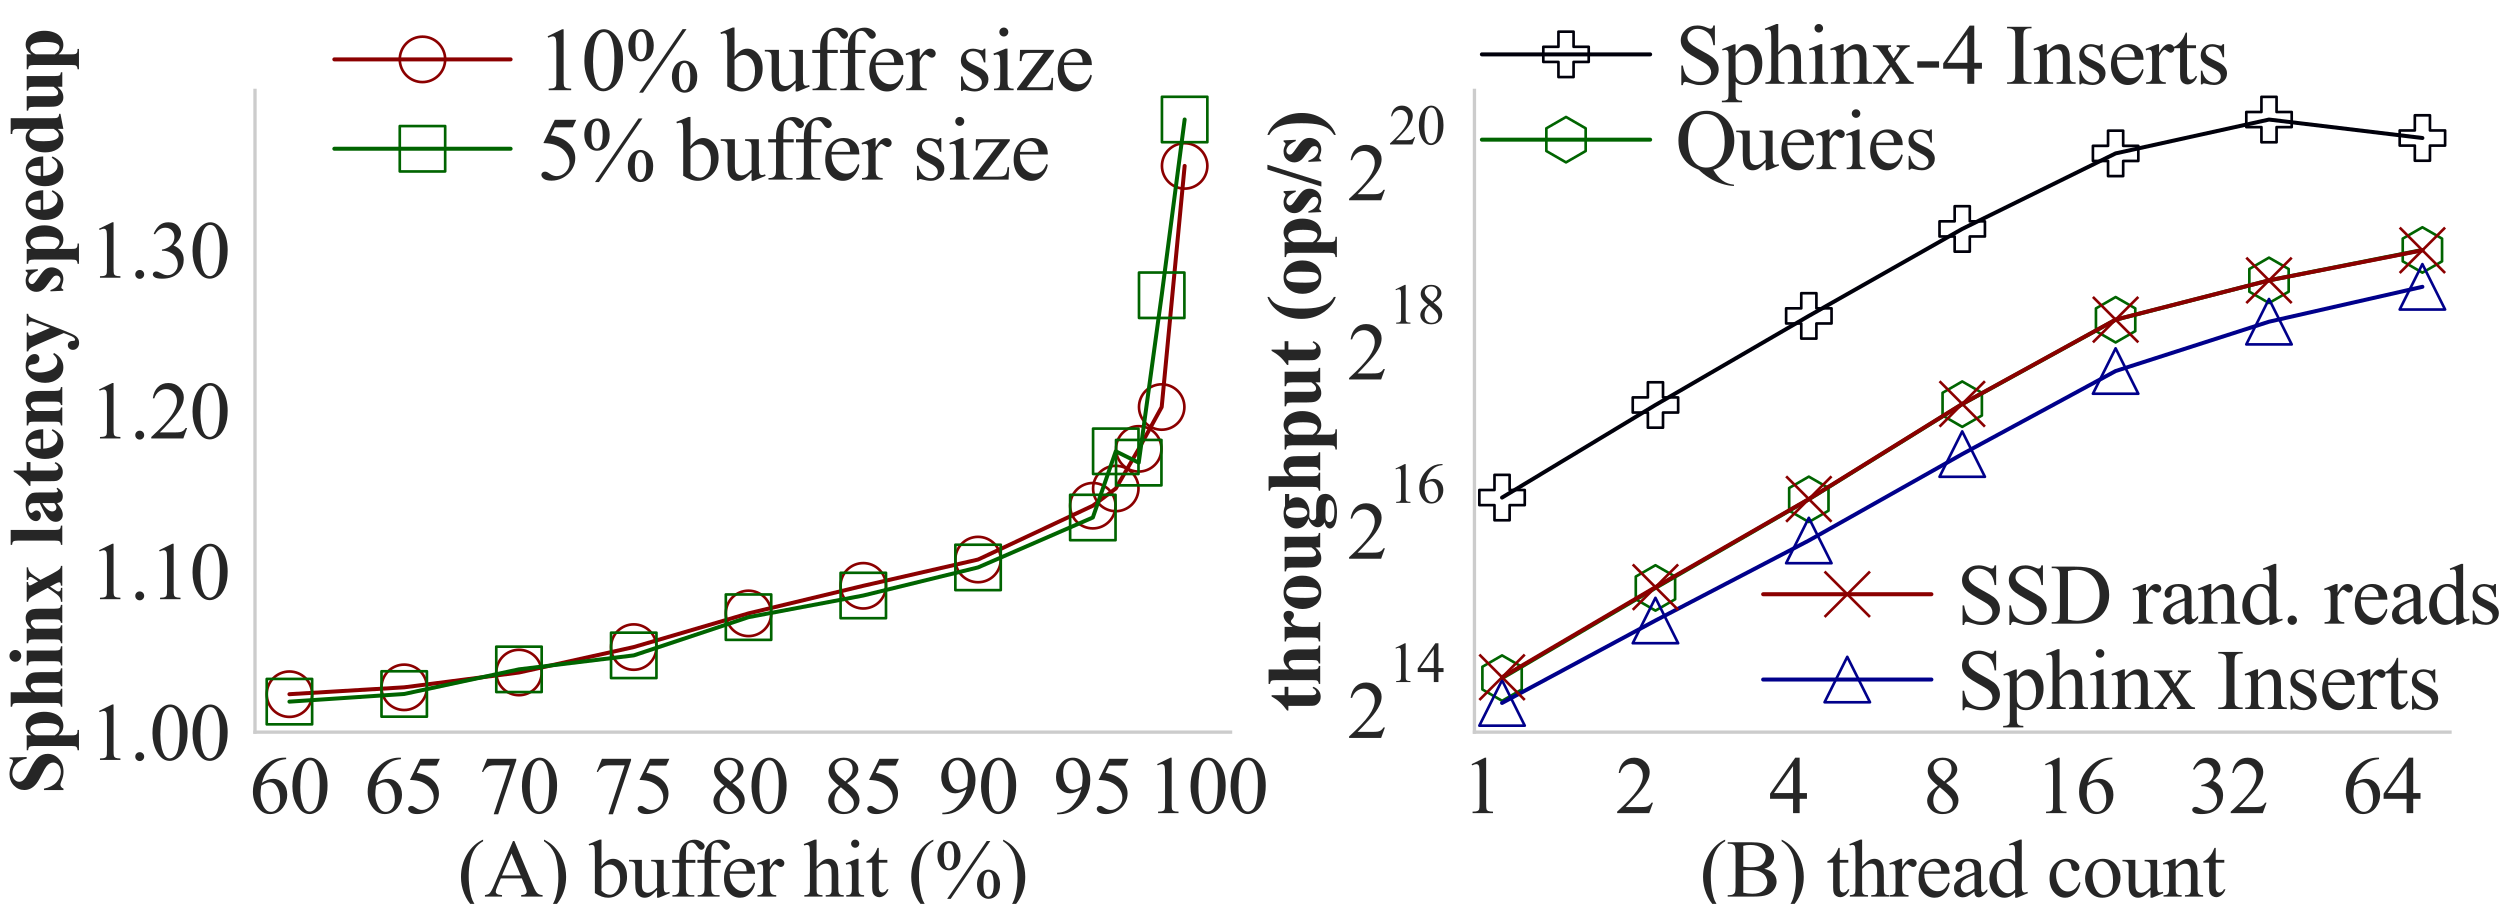 <?xml version="1.0" encoding="utf-8" standalone="no"?>
<!DOCTYPE svg PUBLIC "-//W3C//DTD SVG 1.1//EN"
  "http://www.w3.org/Graphics/SVG/1.1/DTD/svg11.dtd">
<svg xmlns:xlink="http://www.w3.org/1999/xlink" width="936pt" height="338.4pt" viewBox="0 0 936 338.4" xmlns="http://www.w3.org/2000/svg" version="1.1">
 <defs>
  <style type="text/css">*{stroke-linejoin: round; stroke-linecap: butt}</style>
 </defs>
 <g id="figure_1">
  <g id="patch_1">
   <path d="M 0 338.4 
L 936 338.4 
L 936 0 
L 0 0 
z
" style="fill: #ffffff"/>
  </g>
  <g id="axes_1">
   <g id="patch_2">
    <path d="M 95.472 274.104 
L 460.72 274.104 
L 460.72 33.84 
L 95.472 33.84 
z
" style="fill: #ffffff"/>
   </g>
   <g id="matplotlib.axis_1">
    <g id="xtick_1">
     <g id="text_1">
      <!-- 60 -->
      <g style="fill: #262626" transform="translate(93.363 304.435) scale(0.3 -0.3)">
       <defs>
        <path id="TimesNewRomanPSMT-36" d="M 2869 4325 
L 2869 4209 
Q 2456 4169 2195 4045 
Q 1934 3922 1679 3669 
Q 1425 3416 1258 3105 
Q 1091 2794 978 2366 
Q 1428 2675 1881 2675 
Q 2316 2675 2634 2325 
Q 2953 1975 2953 1425 
Q 2953 894 2631 456 
Q 2244 -75 1606 -75 
Q 1172 -75 869 213 
Q 275 772 275 1663 
Q 275 2231 503 2743 
Q 731 3256 1154 3653 
Q 1578 4050 1965 4187 
Q 2353 4325 2688 4325 
L 2869 4325 
z
M 925 2138 
Q 869 1716 869 1456 
Q 869 1156 980 804 
Q 1091 453 1309 247 
Q 1469 100 1697 100 
Q 1969 100 2183 356 
Q 2397 613 2397 1088 
Q 2397 1622 2184 2012 
Q 1972 2403 1581 2403 
Q 1463 2403 1327 2353 
Q 1191 2303 925 2138 
z
" transform="scale(0.016)"/>
        <path id="TimesNewRomanPSMT-30" d="M 231 2094 
Q 231 2819 450 3342 
Q 669 3866 1031 4122 
Q 1313 4325 1613 4325 
Q 2100 4325 2488 3828 
Q 2972 3213 2972 2159 
Q 2972 1422 2759 906 
Q 2547 391 2217 158 
Q 1888 -75 1581 -75 
Q 975 -75 572 641 
Q 231 1244 231 2094 
z
M 844 2016 
Q 844 1141 1059 588 
Q 1238 122 1591 122 
Q 1759 122 1940 273 
Q 2122 425 2216 781 
Q 2359 1319 2359 2297 
Q 2359 3022 2209 3506 
Q 2097 3866 1919 4016 
Q 1791 4119 1609 4119 
Q 1397 4119 1231 3928 
Q 1006 3669 925 3112 
Q 844 2556 844 2016 
z
" transform="scale(0.016)"/>
       </defs>
       <use xlink:href="#TimesNewRomanPSMT-36"/>
       <use xlink:href="#TimesNewRomanPSMT-30" x="50"/>
      </g>
     </g>
    </g>
    <g id="xtick_2">
     <g id="text_2">
      <!-- 65 -->
      <g style="fill: #262626" transform="translate(136.333 304.435) scale(0.3 -0.3)">
       <defs>
        <path id="TimesNewRomanPSMT-35" d="M 2778 4238 
L 2534 3706 
L 1259 3706 
L 981 3138 
Q 1809 3016 2294 2522 
Q 2709 2097 2709 1522 
Q 2709 1188 2573 903 
Q 2438 619 2231 419 
Q 2025 219 1772 97 
Q 1413 -75 1034 -75 
Q 653 -75 479 54 
Q 306 184 306 341 
Q 306 428 378 495 
Q 450 563 559 563 
Q 641 563 702 538 
Q 763 513 909 409 
Q 1144 247 1384 247 
Q 1750 247 2026 523 
Q 2303 800 2303 1197 
Q 2303 1581 2056 1914 
Q 1809 2247 1375 2428 
Q 1034 2569 447 2591 
L 1259 4238 
L 2778 4238 
z
" transform="scale(0.016)"/>
       </defs>
       <use xlink:href="#TimesNewRomanPSMT-36"/>
       <use xlink:href="#TimesNewRomanPSMT-35" x="50"/>
      </g>
     </g>
    </g>
    <g id="xtick_3">
     <g id="text_3">
      <!-- 70 -->
      <g style="fill: #262626" transform="translate(179.304 304.435) scale(0.3 -0.3)">
       <defs>
        <path id="TimesNewRomanPSMT-37" d="M 644 4238 
L 2916 4238 
L 2916 4119 
L 1503 -88 
L 1153 -88 
L 2419 3728 
L 1253 3728 
Q 900 3728 750 3644 
Q 488 3500 328 3200 
L 238 3234 
L 644 4238 
z
" transform="scale(0.016)"/>
       </defs>
       <use xlink:href="#TimesNewRomanPSMT-37"/>
       <use xlink:href="#TimesNewRomanPSMT-30" x="50"/>
      </g>
     </g>
    </g>
    <g id="xtick_4">
     <g id="text_4">
      <!-- 75 -->
      <g style="fill: #262626" transform="translate(222.274 304.435) scale(0.3 -0.3)">
       <use xlink:href="#TimesNewRomanPSMT-37"/>
       <use xlink:href="#TimesNewRomanPSMT-35" x="50"/>
      </g>
     </g>
    </g>
    <g id="xtick_5">
     <g id="text_5">
      <!-- 80 -->
      <g style="fill: #262626" transform="translate(265.245 304.435) scale(0.3 -0.3)">
       <defs>
        <path id="TimesNewRomanPSMT-38" d="M 1228 2134 
Q 725 2547 579 2797 
Q 434 3047 434 3316 
Q 434 3728 753 4026 
Q 1072 4325 1600 4325 
Q 2113 4325 2425 4047 
Q 2738 3769 2738 3413 
Q 2738 3175 2569 2928 
Q 2400 2681 1866 2347 
Q 2416 1922 2594 1678 
Q 2831 1359 2831 1006 
Q 2831 559 2490 242 
Q 2150 -75 1597 -75 
Q 994 -75 656 303 
Q 388 606 388 966 
Q 388 1247 577 1523 
Q 766 1800 1228 2134 
z
M 1719 2469 
Q 2094 2806 2194 3001 
Q 2294 3197 2294 3444 
Q 2294 3772 2109 3958 
Q 1925 4144 1606 4144 
Q 1288 4144 1088 3959 
Q 888 3775 888 3528 
Q 888 3366 970 3203 
Q 1053 3041 1206 2894 
L 1719 2469 
z
M 1375 2016 
Q 1116 1797 991 1539 
Q 866 1281 866 981 
Q 866 578 1086 336 
Q 1306 94 1647 94 
Q 1984 94 2187 284 
Q 2391 475 2391 747 
Q 2391 972 2272 1150 
Q 2050 1481 1375 2016 
z
" transform="scale(0.016)"/>
       </defs>
       <use xlink:href="#TimesNewRomanPSMT-38"/>
       <use xlink:href="#TimesNewRomanPSMT-30" x="50"/>
      </g>
     </g>
    </g>
    <g id="xtick_6">
     <g id="text_6">
      <!-- 85 -->
      <g style="fill: #262626" transform="translate(308.215 304.435) scale(0.3 -0.3)">
       <use xlink:href="#TimesNewRomanPSMT-38"/>
       <use xlink:href="#TimesNewRomanPSMT-35" x="50"/>
      </g>
     </g>
    </g>
    <g id="xtick_7">
     <g id="text_7">
      <!-- 90 -->
      <g style="fill: #262626" transform="translate(351.185 304.435) scale(0.3 -0.3)">
       <defs>
        <path id="TimesNewRomanPSMT-39" d="M 338 -88 
L 338 28 
Q 744 34 1094 217 
Q 1444 400 1770 856 
Q 2097 1313 2225 1859 
Q 1734 1544 1338 1544 
Q 891 1544 572 1889 
Q 253 2234 253 2806 
Q 253 3363 572 3797 
Q 956 4325 1575 4325 
Q 2097 4325 2469 3894 
Q 2925 3359 2925 2575 
Q 2925 1869 2578 1258 
Q 2231 647 1613 244 
Q 1109 -88 516 -88 
L 338 -88 
z
M 2275 2091 
Q 2331 2497 2331 2741 
Q 2331 3044 2228 3395 
Q 2125 3747 1936 3934 
Q 1747 4122 1506 4122 
Q 1228 4122 1018 3872 
Q 809 3622 809 3128 
Q 809 2469 1088 2097 
Q 1291 1828 1588 1828 
Q 1731 1828 1928 1897 
Q 2125 1966 2275 2091 
z
" transform="scale(0.016)"/>
       </defs>
       <use xlink:href="#TimesNewRomanPSMT-39"/>
       <use xlink:href="#TimesNewRomanPSMT-30" x="50"/>
      </g>
     </g>
    </g>
    <g id="xtick_8">
     <g id="text_8">
      <!-- 95 -->
      <g style="fill: #262626" transform="translate(394.156 304.435) scale(0.3 -0.3)">
       <use xlink:href="#TimesNewRomanPSMT-39"/>
       <use xlink:href="#TimesNewRomanPSMT-35" x="50"/>
      </g>
     </g>
    </g>
    <g id="xtick_9">
     <g id="text_9">
      <!-- 100 -->
      <g style="fill: #262626" transform="translate(429.626 304.435) scale(0.3 -0.3)">
       <defs>
        <path id="TimesNewRomanPSMT-31" d="M 750 3822 
L 1781 4325 
L 1884 4325 
L 1884 747 
Q 1884 391 1914 303 
Q 1944 216 2037 169 
Q 2131 122 2419 116 
L 2419 0 
L 825 0 
L 825 116 
Q 1125 122 1212 167 
Q 1300 213 1334 289 
Q 1369 366 1369 747 
L 1369 3034 
Q 1369 3497 1338 3628 
Q 1316 3728 1258 3775 
Q 1200 3822 1119 3822 
Q 1003 3822 797 3725 
L 750 3822 
z
" transform="scale(0.016)"/>
       </defs>
       <use xlink:href="#TimesNewRomanPSMT-31"/>
       <use xlink:href="#TimesNewRomanPSMT-30" x="50"/>
       <use xlink:href="#TimesNewRomanPSMT-30" x="100"/>
      </g>
     </g>
    </g>
    <g id="text_10">
     <!-- (A) buffer hit (%) -->
     <g style="fill: #262626" transform="translate(171.326 335.684) scale(0.3 -0.3)">
      <defs>
       <path id="TimesNewRomanPSMT-28" d="M 1988 -1253 
L 1988 -1369 
Q 1516 -1131 1200 -813 
Q 750 -359 506 256 
Q 263 872 263 1534 
Q 263 2503 741 3301 
Q 1219 4100 1988 4444 
L 1988 4313 
Q 1603 4100 1356 3731 
Q 1109 3363 987 2797 
Q 866 2231 866 1616 
Q 866 947 969 400 
Q 1050 -31 1165 -292 
Q 1281 -553 1476 -793 
Q 1672 -1034 1988 -1253 
z
" transform="scale(0.016)"/>
       <path id="TimesNewRomanPSMT-41" d="M 2928 1419 
L 1288 1419 
L 1000 750 
Q 894 503 894 381 
Q 894 284 986 211 
Q 1078 138 1384 116 
L 1384 0 
L 50 0 
L 50 116 
Q 316 163 394 238 
Q 553 388 747 847 
L 2238 4334 
L 2347 4334 
L 3822 809 
Q 4000 384 4145 257 
Q 4291 131 4550 116 
L 4550 0 
L 2878 0 
L 2878 116 
Q 3131 128 3220 200 
Q 3309 272 3309 375 
Q 3309 513 3184 809 
L 2928 1419 
z
M 2841 1650 
L 2122 3363 
L 1384 1650 
L 2841 1650 
z
" transform="scale(0.016)"/>
       <path id="TimesNewRomanPSMT-29" d="M 144 4313 
L 144 4444 
Q 619 4209 934 3891 
Q 1381 3434 1625 2820 
Q 1869 2206 1869 1541 
Q 1869 572 1392 -226 
Q 916 -1025 144 -1369 
L 144 -1253 
Q 528 -1038 776 -670 
Q 1025 -303 1145 264 
Q 1266 831 1266 1447 
Q 1266 2113 1163 2663 
Q 1084 3094 967 3353 
Q 850 3613 656 3853 
Q 463 4094 144 4313 
z
" transform="scale(0.016)"/>
       <path id="TimesNewRomanPSMT-20" transform="scale(0.016)"/>
       <path id="TimesNewRomanPSMT-62" d="M 984 2369 
Q 1400 2947 1881 2947 
Q 2322 2947 2650 2570 
Q 2978 2194 2978 1541 
Q 2978 778 2472 313 
Q 2038 -88 1503 -88 
Q 1253 -88 995 3 
Q 738 94 469 275 
L 469 3241 
Q 469 3728 445 3840 
Q 422 3953 372 3993 
Q 322 4034 247 4034 
Q 159 4034 28 3984 
L -16 4094 
L 844 4444 
L 984 4444 
L 984 2369 
z
M 984 2169 
L 984 456 
Q 1144 300 1314 220 
Q 1484 141 1663 141 
Q 1947 141 2192 453 
Q 2438 766 2438 1363 
Q 2438 1913 2192 2208 
Q 1947 2503 1634 2503 
Q 1469 2503 1303 2419 
Q 1178 2356 984 2169 
z
" transform="scale(0.016)"/>
       <path id="TimesNewRomanPSMT-75" d="M 2709 2863 
L 2709 1128 
Q 2709 631 2732 520 
Q 2756 409 2807 365 
Q 2859 322 2928 322 
Q 3025 322 3147 375 
L 3191 266 
L 2334 -88 
L 2194 -88 
L 2194 519 
Q 1825 119 1631 15 
Q 1438 -88 1222 -88 
Q 981 -88 804 51 
Q 628 191 559 409 
Q 491 628 491 1028 
L 491 2306 
Q 491 2509 447 2587 
Q 403 2666 317 2708 
Q 231 2750 6 2747 
L 6 2863 
L 1009 2863 
L 1009 947 
Q 1009 547 1148 422 
Q 1288 297 1484 297 
Q 1619 297 1789 381 
Q 1959 466 2194 703 
L 2194 2325 
Q 2194 2569 2105 2655 
Q 2016 2741 1734 2747 
L 1734 2863 
L 2709 2863 
z
" transform="scale(0.016)"/>
       <path id="TimesNewRomanPSMT-66" d="M 1319 2638 
L 1319 756 
Q 1319 356 1406 250 
Q 1522 113 1716 113 
L 1975 113 
L 1975 0 
L 266 0 
L 266 113 
L 394 113 
Q 519 113 622 175 
Q 725 238 764 344 
Q 803 450 803 756 
L 803 2638 
L 247 2638 
L 247 2863 
L 803 2863 
L 803 3050 
Q 803 3478 940 3775 
Q 1078 4072 1361 4255 
Q 1644 4438 1997 4438 
Q 2325 4438 2600 4225 
Q 2781 4084 2781 3909 
Q 2781 3816 2700 3733 
Q 2619 3650 2525 3650 
Q 2453 3650 2373 3701 
Q 2294 3753 2178 3923 
Q 2063 4094 1966 4153 
Q 1869 4213 1750 4213 
Q 1606 4213 1506 4136 
Q 1406 4059 1362 3898 
Q 1319 3738 1319 3069 
L 1319 2863 
L 2056 2863 
L 2056 2638 
L 1319 2638 
z
" transform="scale(0.016)"/>
       <path id="TimesNewRomanPSMT-65" d="M 681 1784 
Q 678 1147 991 784 
Q 1303 422 1725 422 
Q 2006 422 2214 576 
Q 2422 731 2563 1106 
L 2659 1044 
Q 2594 616 2278 264 
Q 1963 -88 1488 -88 
Q 972 -88 605 314 
Q 238 716 238 1394 
Q 238 2128 614 2539 
Q 991 2950 1559 2950 
Q 2041 2950 2350 2633 
Q 2659 2316 2659 1784 
L 681 1784 
z
M 681 1966 
L 2006 1966 
Q 1991 2241 1941 2353 
Q 1863 2528 1708 2628 
Q 1553 2728 1384 2728 
Q 1125 2728 920 2526 
Q 716 2325 681 1966 
z
" transform="scale(0.016)"/>
       <path id="TimesNewRomanPSMT-72" d="M 1038 2947 
L 1038 2303 
Q 1397 2947 1775 2947 
Q 1947 2947 2059 2842 
Q 2172 2738 2172 2600 
Q 2172 2478 2090 2393 
Q 2009 2309 1897 2309 
Q 1788 2309 1652 2417 
Q 1516 2525 1450 2525 
Q 1394 2525 1328 2463 
Q 1188 2334 1038 2041 
L 1038 669 
Q 1038 431 1097 309 
Q 1138 225 1241 169 
Q 1344 113 1538 113 
L 1538 0 
L 72 0 
L 72 113 
Q 291 113 397 181 
Q 475 231 506 341 
Q 522 394 522 644 
L 522 1753 
Q 522 2253 501 2348 
Q 481 2444 426 2487 
Q 372 2531 291 2531 
Q 194 2531 72 2484 
L 41 2597 
L 906 2947 
L 1038 2947 
z
" transform="scale(0.016)"/>
       <path id="TimesNewRomanPSMT-68" d="M 1041 4444 
L 1041 2350 
Q 1388 2731 1591 2839 
Q 1794 2947 1997 2947 
Q 2241 2947 2416 2812 
Q 2591 2678 2675 2391 
Q 2734 2191 2734 1659 
L 2734 647 
Q 2734 375 2778 275 
Q 2809 200 2884 156 
Q 2959 113 3159 113 
L 3159 0 
L 1753 0 
L 1753 113 
L 1819 113 
Q 2019 113 2097 173 
Q 2175 234 2206 353 
Q 2216 403 2216 647 
L 2216 1659 
Q 2216 2128 2167 2275 
Q 2119 2422 2012 2495 
Q 1906 2569 1756 2569 
Q 1603 2569 1437 2487 
Q 1272 2406 1041 2159 
L 1041 647 
Q 1041 353 1073 281 
Q 1106 209 1195 161 
Q 1284 113 1503 113 
L 1503 0 
L 84 0 
L 84 113 
Q 275 113 384 172 
Q 447 203 484 290 
Q 522 378 522 647 
L 522 3238 
Q 522 3728 498 3840 
Q 475 3953 426 3993 
Q 378 4034 297 4034 
Q 231 4034 84 3984 
L 41 4094 
L 897 4444 
L 1041 4444 
z
" transform="scale(0.016)"/>
       <path id="TimesNewRomanPSMT-69" d="M 928 4444 
Q 1059 4444 1151 4351 
Q 1244 4259 1244 4128 
Q 1244 3997 1151 3903 
Q 1059 3809 928 3809 
Q 797 3809 703 3903 
Q 609 3997 609 4128 
Q 609 4259 701 4351 
Q 794 4444 928 4444 
z
M 1188 2947 
L 1188 647 
Q 1188 378 1227 289 
Q 1266 200 1342 156 
Q 1419 113 1622 113 
L 1622 0 
L 231 0 
L 231 113 
Q 441 113 512 153 
Q 584 194 626 287 
Q 669 381 669 647 
L 669 1750 
Q 669 2216 641 2353 
Q 619 2453 572 2492 
Q 525 2531 444 2531 
Q 356 2531 231 2484 
L 188 2597 
L 1050 2947 
L 1188 2947 
z
" transform="scale(0.016)"/>
       <path id="TimesNewRomanPSMT-74" d="M 1031 3803 
L 1031 2863 
L 1700 2863 
L 1700 2644 
L 1031 2644 
L 1031 788 
Q 1031 509 1111 412 
Q 1191 316 1316 316 
Q 1419 316 1516 380 
Q 1613 444 1666 569 
L 1788 569 
Q 1678 263 1478 108 
Q 1278 -47 1066 -47 
Q 922 -47 784 33 
Q 647 113 581 261 
Q 516 409 516 719 
L 516 2644 
L 63 2644 
L 63 2747 
Q 234 2816 414 2980 
Q 594 3144 734 3369 
Q 806 3488 934 3803 
L 1031 3803 
z
" transform="scale(0.016)"/>
       <path id="TimesNewRomanPSMT-25" d="M 4350 4334 
L 1263 -175 
L 984 -175 
L 4072 4334 
L 4350 4334 
z
M 1138 4334 
Q 1559 4334 1792 3984 
Q 2025 3634 2025 3181 
Q 2025 2638 1762 2341 
Q 1500 2044 1131 2044 
Q 884 2044 678 2180 
Q 472 2316 348 2584 
Q 225 2853 225 3181 
Q 225 3509 350 3786 
Q 475 4063 692 4198 
Q 909 4334 1138 4334 
z
M 1128 4159 
Q 969 4159 845 3971 
Q 722 3784 722 3184 
Q 722 2750 791 2522 
Q 844 2350 956 2256 
Q 1022 2200 1119 2200 
Q 1269 2200 1375 2363 
Q 1531 2603 1531 3166 
Q 1531 3759 1378 4000 
Q 1278 4159 1128 4159 
z
M 4206 2103 
Q 4428 2103 4648 1962 
Q 4869 1822 4989 1553 
Q 5109 1284 5109 963 
Q 5109 409 4843 117 
Q 4578 -175 4216 -175 
Q 3988 -175 3773 -34 
Q 3559 106 3436 367 
Q 3313 628 3313 963 
Q 3313 1291 3436 1562 
Q 3559 1834 3773 1968 
Q 3988 2103 4206 2103 
z
M 4209 1938 
Q 4059 1938 3950 1769 
Q 3809 1550 3809 941 
Q 3809 381 3953 159 
Q 4059 0 4209 0 
Q 4353 0 4466 172 
Q 4616 400 4616 956 
Q 4616 1544 4466 1778 
Q 4363 1938 4209 1938 
z
" transform="scale(0.016)"/>
      </defs>
      <use xlink:href="#TimesNewRomanPSMT-28"/>
      <use xlink:href="#TimesNewRomanPSMT-41" x="33.301"/>
      <use xlink:href="#TimesNewRomanPSMT-29" x="105.518"/>
      <use xlink:href="#TimesNewRomanPSMT-20" x="138.818"/>
      <use xlink:href="#TimesNewRomanPSMT-62" x="163.818"/>
      <use xlink:href="#TimesNewRomanPSMT-75" x="213.818"/>
      <use xlink:href="#TimesNewRomanPSMT-66" x="263.818"/>
      <use xlink:href="#TimesNewRomanPSMT-66" x="295.369"/>
      <use xlink:href="#TimesNewRomanPSMT-65" x="328.67"/>
      <use xlink:href="#TimesNewRomanPSMT-72" x="373.055"/>
      <use xlink:href="#TimesNewRomanPSMT-20" x="406.355"/>
      <use xlink:href="#TimesNewRomanPSMT-68" x="431.355"/>
      <use xlink:href="#TimesNewRomanPSMT-69" x="481.355"/>
      <use xlink:href="#TimesNewRomanPSMT-74" x="509.139"/>
      <use xlink:href="#TimesNewRomanPSMT-20" x="536.922"/>
      <use xlink:href="#TimesNewRomanPSMT-28" x="561.922"/>
      <use xlink:href="#TimesNewRomanPSMT-25" x="595.223"/>
      <use xlink:href="#TimesNewRomanPSMT-29" x="678.523"/>
     </g>
    </g>
   </g>
   <g id="matplotlib.axis_2">
    <g id="ytick_1">
     <g id="text_11">
      <!-- 1.00 -->
      <g style="fill: #262626" transform="translate(33.472 284.52) scale(0.3 -0.3)">
       <defs>
        <path id="TimesNewRomanPSMT-2e" d="M 800 606 
Q 947 606 1047 504 
Q 1147 403 1147 259 
Q 1147 116 1045 14 
Q 944 -88 800 -88 
Q 656 -88 554 14 
Q 453 116 453 259 
Q 453 406 554 506 
Q 656 606 800 606 
z
" transform="scale(0.016)"/>
       </defs>
       <use xlink:href="#TimesNewRomanPSMT-31"/>
       <use xlink:href="#TimesNewRomanPSMT-2e" x="50"/>
       <use xlink:href="#TimesNewRomanPSMT-30" x="75"/>
       <use xlink:href="#TimesNewRomanPSMT-30" x="125"/>
      </g>
     </g>
    </g>
    <g id="ytick_2">
     <g id="text_12">
      <!-- 1.10 -->
      <g style="fill: #262626" transform="translate(33.472 224.34) scale(0.3 -0.3)">
       <use xlink:href="#TimesNewRomanPSMT-31"/>
       <use xlink:href="#TimesNewRomanPSMT-2e" x="50"/>
       <use xlink:href="#TimesNewRomanPSMT-31" x="75"/>
       <use xlink:href="#TimesNewRomanPSMT-30" x="125"/>
      </g>
     </g>
    </g>
    <g id="ytick_3">
     <g id="text_13">
      <!-- 1.20 -->
      <g style="fill: #262626" transform="translate(33.472 164.16) scale(0.3 -0.3)">
       <defs>
        <path id="TimesNewRomanPSMT-32" d="M 2934 816 
L 2638 0 
L 138 0 
L 138 116 
Q 1241 1122 1691 1759 
Q 2141 2397 2141 2925 
Q 2141 3328 1894 3587 
Q 1647 3847 1303 3847 
Q 991 3847 742 3664 
Q 494 3481 375 3128 
L 259 3128 
Q 338 3706 661 4015 
Q 984 4325 1469 4325 
Q 1984 4325 2329 3994 
Q 2675 3663 2675 3213 
Q 2675 2891 2525 2569 
Q 2294 2063 1775 1497 
Q 997 647 803 472 
L 1909 472 
Q 2247 472 2383 497 
Q 2519 522 2628 598 
Q 2738 675 2819 816 
L 2934 816 
z
" transform="scale(0.016)"/>
       </defs>
       <use xlink:href="#TimesNewRomanPSMT-31"/>
       <use xlink:href="#TimesNewRomanPSMT-2e" x="50"/>
       <use xlink:href="#TimesNewRomanPSMT-32" x="75"/>
       <use xlink:href="#TimesNewRomanPSMT-30" x="125"/>
      </g>
     </g>
    </g>
    <g id="ytick_4">
     <g id="text_14">
      <!-- 1.30 -->
      <g style="fill: #262626" transform="translate(33.472 103.981) scale(0.3 -0.3)">
       <defs>
        <path id="TimesNewRomanPSMT-33" d="M 325 3431 
Q 506 3859 782 4092 
Q 1059 4325 1472 4325 
Q 1981 4325 2253 3994 
Q 2459 3747 2459 3466 
Q 2459 3003 1878 2509 
Q 2269 2356 2469 2072 
Q 2669 1788 2669 1403 
Q 2669 853 2319 450 
Q 1863 -75 997 -75 
Q 569 -75 414 31 
Q 259 138 259 259 
Q 259 350 332 419 
Q 406 488 509 488 
Q 588 488 669 463 
Q 722 447 909 348 
Q 1097 250 1169 231 
Q 1284 197 1416 197 
Q 1734 197 1970 444 
Q 2206 691 2206 1028 
Q 2206 1275 2097 1509 
Q 2016 1684 1919 1775 
Q 1784 1900 1550 2001 
Q 1316 2103 1072 2103 
L 972 2103 
L 972 2197 
Q 1219 2228 1467 2375 
Q 1716 2522 1828 2728 
Q 1941 2934 1941 3181 
Q 1941 3503 1739 3701 
Q 1538 3900 1238 3900 
Q 753 3900 428 3381 
L 325 3431 
z
" transform="scale(0.016)"/>
       </defs>
       <use xlink:href="#TimesNewRomanPSMT-31"/>
       <use xlink:href="#TimesNewRomanPSMT-2e" x="50"/>
       <use xlink:href="#TimesNewRomanPSMT-33" x="75"/>
       <use xlink:href="#TimesNewRomanPSMT-30" x="125"/>
      </g>
     </g>
    </g>
    <g id="text_15">
     <!-- Sphinx latency speedup -->
     <g style="fill: #262626" transform="translate(23.322 297.303) rotate(-90) scale(0.285 -0.285)">
      <defs>
       <path id="TimesNewRomanPS-BoldMT-53" d="M 3006 4334 
L 3041 2922 
L 2913 2922 
Q 2822 3453 2467 3776 
Q 2113 4100 1700 4100 
Q 1381 4100 1195 3929 
Q 1009 3759 1009 3538 
Q 1009 3397 1075 3288 
Q 1166 3141 1366 2997 
Q 1513 2894 2044 2631 
Q 2788 2266 3047 1941 
Q 3303 1616 3303 1197 
Q 3303 666 2889 283 
Q 2475 -100 1838 -100 
Q 1638 -100 1459 -59 
Q 1281 -19 1013 94 
Q 863 156 766 156 
Q 684 156 593 93 
Q 503 31 447 -97 
L 331 -97 
L 331 1503 
L 447 1503 
Q 584 828 976 473 
Q 1369 119 1822 119 
Q 2172 119 2380 309 
Q 2588 500 2588 753 
Q 2588 903 2508 1043 
Q 2428 1184 2265 1311 
Q 2103 1438 1691 1641 
Q 1113 1925 859 2125 
Q 606 2325 470 2572 
Q 334 2819 334 3116 
Q 334 3622 706 3978 
Q 1078 4334 1644 4334 
Q 1850 4334 2044 4284 
Q 2191 4247 2402 4145 
Q 2613 4044 2697 4044 
Q 2778 4044 2825 4094 
Q 2872 4144 2913 4334 
L 3006 4334 
z
" transform="scale(0.016)"/>
       <path id="TimesNewRomanPS-BoldMT-70" d="M 1347 297 
L 1347 -791 
Q 1347 -1016 1383 -1097 
Q 1419 -1178 1494 -1215 
Q 1569 -1253 1788 -1253 
L 1788 -1369 
L 122 -1369 
L 122 -1253 
Q 316 -1247 409 -1144 
Q 472 -1072 472 -772 
L 472 2313 
Q 472 2622 400 2708 
Q 328 2794 122 2806 
L 122 2922 
L 1347 2922 
L 1347 2538 
Q 1500 2763 1659 2863 
Q 1888 3009 2156 3009 
Q 2478 3009 2742 2806 
Q 3006 2603 3143 2245 
Q 3281 1888 3281 1475 
Q 3281 1031 3139 664 
Q 2997 297 2726 104 
Q 2456 -88 2125 -88 
Q 1884 -88 1675 19 
Q 1519 100 1347 297 
z
M 1347 613 
Q 1616 231 1922 231 
Q 2091 231 2200 409 
Q 2363 672 2363 1409 
Q 2363 2166 2184 2444 
Q 2066 2628 1866 2628 
Q 1550 2628 1347 2172 
L 1347 613 
z
" transform="scale(0.016)"/>
       <path id="TimesNewRomanPS-BoldMT-68" d="M 1409 4238 
L 1409 2547 
Q 1650 2800 1850 2904 
Q 2050 3009 2266 3009 
Q 2541 3009 2736 2853 
Q 2931 2697 2995 2486 
Q 3059 2275 3059 1775 
L 3059 634 
Q 3059 300 3121 217 
Q 3184 134 3375 113 
L 3375 0 
L 1894 0 
L 1894 113 
Q 2050 134 2128 238 
Q 2184 319 2184 634 
L 2184 1938 
Q 2184 2300 2156 2392 
Q 2128 2484 2061 2536 
Q 1994 2588 1909 2588 
Q 1784 2588 1665 2502 
Q 1547 2416 1409 2200 
L 1409 634 
Q 1409 322 1456 244 
Q 1516 138 1700 113 
L 1700 0 
L 219 0 
L 219 113 
Q 403 131 481 231 
Q 534 300 534 634 
L 534 3603 
Q 534 3934 473 4015 
Q 413 4097 219 4122 
L 219 4238 
L 1409 4238 
z
" transform="scale(0.016)"/>
       <path id="TimesNewRomanPS-BoldMT-69" d="M 919 4338 
Q 1122 4338 1262 4195 
Q 1403 4053 1403 3853 
Q 1403 3653 1261 3512 
Q 1119 3372 919 3372 
Q 719 3372 578 3512 
Q 438 3653 438 3853 
Q 438 4053 578 4195 
Q 719 4338 919 4338 
z
M 1356 2922 
L 1356 606 
Q 1356 297 1428 211 
Q 1500 125 1709 113 
L 1709 0 
L 131 0 
L 131 113 
Q 325 119 419 225 
Q 481 297 481 606 
L 481 2313 
Q 481 2622 409 2708 
Q 338 2794 131 2806 
L 131 2922 
L 1356 2922 
z
" transform="scale(0.016)"/>
       <path id="TimesNewRomanPS-BoldMT-6e" d="M 1409 2922 
L 1409 2544 
Q 1634 2788 1840 2898 
Q 2047 3009 2284 3009 
Q 2569 3009 2756 2851 
Q 2944 2694 3006 2459 
Q 3056 2281 3056 1775 
L 3056 638 
Q 3056 300 3117 217 
Q 3178 134 3372 113 
L 3372 0 
L 1894 0 
L 1894 113 
Q 2059 134 2131 250 
Q 2181 328 2181 638 
L 2181 1938 
Q 2181 2297 2153 2390 
Q 2125 2484 2058 2536 
Q 1991 2588 1909 2588 
Q 1641 2588 1409 2203 
L 1409 638 
Q 1409 309 1470 221 
Q 1531 134 1697 113 
L 1697 0 
L 219 0 
L 219 113 
Q 403 131 481 231 
Q 534 300 534 638 
L 534 2288 
Q 534 2619 473 2700 
Q 413 2781 219 2806 
L 219 2922 
L 1409 2922 
z
" transform="scale(0.016)"/>
       <path id="TimesNewRomanPS-BoldMT-78" d="M 1944 1791 
L 2450 828 
Q 2713 325 2866 191 
Q 2950 119 3097 113 
L 3097 0 
L 1469 0 
L 1469 113 
Q 1659 128 1704 162 
Q 1750 197 1750 256 
Q 1750 344 1650 531 
L 1397 1006 
L 1181 691 
Q 1034 475 1016 434 
Q 991 375 991 328 
Q 991 256 1020 207 
Q 1050 159 1101 136 
Q 1153 113 1291 113 
L 1291 0 
L 147 0 
L 147 113 
Q 359 113 536 230 
Q 713 347 1050 844 
L 1291 1200 
L 788 2131 
Q 541 2588 419 2691 
Q 297 2794 147 2806 
L 147 2922 
L 1766 2922 
L 1766 2806 
L 1681 2803 
L 1519 2747 
Q 1494 2725 1494 2675 
Q 1494 2628 1509 2578 
Q 1519 2556 1597 2409 
L 1825 1984 
L 1944 2153 
Q 2194 2497 2194 2634 
Q 2194 2700 2139 2745 
Q 2084 2791 1944 2806 
L 1944 2922 
L 2978 2922 
L 2978 2806 
Q 2788 2800 2622 2689 
Q 2456 2578 2250 2259 
L 1944 1791 
z
" transform="scale(0.016)"/>
       <path id="TimesNewRomanPS-BoldMT-20" transform="scale(0.016)"/>
       <path id="TimesNewRomanPS-BoldMT-6c" d="M 1359 4238 
L 1359 606 
Q 1359 297 1431 211 
Q 1503 125 1713 113 
L 1713 0 
L 134 0 
L 134 113 
Q 328 119 422 225 
Q 484 297 484 606 
L 484 3631 
Q 484 3938 412 4023 
Q 341 4109 134 4122 
L 134 4238 
L 1359 4238 
z
" transform="scale(0.016)"/>
       <path id="TimesNewRomanPS-BoldMT-61" d="M 1828 431 
Q 1294 -41 869 -41 
Q 619 -41 453 123 
Q 288 288 288 534 
Q 288 869 575 1136 
Q 863 1403 1828 1847 
L 1828 2141 
Q 1828 2472 1792 2558 
Q 1756 2644 1656 2708 
Q 1556 2772 1431 2772 
Q 1228 2772 1097 2681 
Q 1016 2625 1016 2550 
Q 1016 2484 1103 2388 
Q 1222 2253 1222 2128 
Q 1222 1975 1108 1867 
Q 994 1759 809 1759 
Q 613 1759 480 1878 
Q 347 1997 347 2156 
Q 347 2381 525 2586 
Q 703 2791 1022 2900 
Q 1341 3009 1684 3009 
Q 2100 3009 2342 2832 
Q 2584 2656 2656 2450 
Q 2700 2319 2700 1847 
L 2700 713 
Q 2700 513 2715 461 
Q 2731 409 2762 384 
Q 2794 359 2834 359 
Q 2916 359 3000 475 
L 3094 400 
Q 2938 169 2770 64 
Q 2603 -41 2391 -41 
Q 2141 -41 2000 76 
Q 1859 194 1828 431 
z
M 1828 659 
L 1828 1638 
Q 1450 1416 1266 1163 
Q 1144 994 1144 822 
Q 1144 678 1247 569 
Q 1325 484 1466 484 
Q 1622 484 1828 659 
z
" transform="scale(0.016)"/>
       <path id="TimesNewRomanPS-BoldMT-74" d="M 1375 3991 
L 1375 2922 
L 2069 2922 
L 2069 2613 
L 1375 2613 
L 1375 809 
Q 1375 556 1398 482 
Q 1422 409 1481 364 
Q 1541 319 1591 319 
Q 1794 319 1975 628 
L 2069 559 
Q 1816 -41 1247 -41 
Q 969 -41 776 114 
Q 584 269 531 459 
Q 500 566 500 1034 
L 500 2613 
L 119 2613 
L 119 2722 
Q 513 3000 789 3306 
Q 1066 3613 1272 3991 
L 1375 3991 
z
" transform="scale(0.016)"/>
       <path id="TimesNewRomanPS-BoldMT-65" d="M 2691 1566 
L 1088 1566 
Q 1116 984 1397 647 
Q 1613 388 1916 388 
Q 2103 388 2256 492 
Q 2409 597 2584 869 
L 2691 800 
Q 2453 316 2165 114 
Q 1878 -88 1500 -88 
Q 850 -88 516 413 
Q 247 816 247 1413 
Q 247 2144 642 2576 
Q 1038 3009 1569 3009 
Q 2013 3009 2339 2645 
Q 2666 2281 2691 1566 
z
M 1922 1775 
Q 1922 2278 1867 2465 
Q 1813 2653 1697 2750 
Q 1631 2806 1522 2806 
Q 1359 2806 1256 2647 
Q 1072 2369 1072 1884 
L 1072 1775 
L 1922 1775 
z
" transform="scale(0.016)"/>
       <path id="TimesNewRomanPS-BoldMT-63" d="M 2600 753 
L 2697 678 
Q 2491 291 2183 101 
Q 1875 -88 1528 -88 
Q 944 -88 594 353 
Q 244 794 244 1413 
Q 244 2009 563 2463 
Q 947 3009 1622 3009 
Q 2075 3009 2342 2781 
Q 2609 2553 2609 2272 
Q 2609 2094 2501 1987 
Q 2394 1881 2219 1881 
Q 2034 1881 1914 2003 
Q 1794 2125 1766 2438 
Q 1747 2634 1675 2713 
Q 1603 2791 1506 2791 
Q 1356 2791 1250 2631 
Q 1088 2391 1088 1894 
Q 1088 1481 1219 1104 
Q 1350 728 1578 544 
Q 1750 409 1984 409 
Q 2138 409 2275 481 
Q 2413 553 2600 753 
z
" transform="scale(0.016)"/>
       <path id="TimesNewRomanPS-BoldMT-79" d="M 1556 -119 
L 613 2047 
Q 400 2538 298 2650 
Q 197 2763 53 2806 
L 53 2922 
L 1606 2922 
L 1606 2806 
Q 1453 2800 1390 2747 
Q 1328 2694 1328 2619 
Q 1328 2500 1484 2150 
L 1984 1006 
L 2325 1891 
Q 2509 2363 2509 2547 
Q 2509 2663 2432 2731 
Q 2356 2800 2163 2806 
L 2163 2922 
L 3141 2922 
L 3141 2806 
Q 2997 2791 2906 2695 
Q 2816 2600 2603 2047 
L 1769 -119 
Q 1453 -931 1300 -1119 
Q 1084 -1381 759 -1381 
Q 500 -1381 339 -1232 
Q 178 -1084 178 -875 
Q 178 -694 289 -575 
Q 400 -456 563 -456 
Q 719 -456 814 -556 
Q 909 -656 913 -866 
Q 916 -984 941 -1019 
Q 966 -1053 1013 -1053 
Q 1088 -1053 1172 -963 
Q 1297 -831 1466 -363 
L 1556 -119 
z
" transform="scale(0.016)"/>
       <path id="TimesNewRomanPS-BoldMT-73" d="M 2063 3003 
L 2109 2006 
L 2003 2006 
Q 1813 2450 1608 2612 
Q 1403 2775 1200 2775 
Q 1072 2775 981 2689 
Q 891 2603 891 2491 
Q 891 2406 953 2328 
Q 1053 2200 1512 1889 
Q 1972 1578 2117 1361 
Q 2263 1144 2263 875 
Q 2263 631 2141 397 
Q 2019 163 1797 37 
Q 1575 -88 1306 -88 
Q 1097 -88 747 44 
Q 653 78 619 78 
Q 516 78 447 -78 
L 344 -78 
L 294 972 
L 400 972 
Q 541 559 786 353 
Q 1031 147 1250 147 
Q 1400 147 1495 239 
Q 1591 331 1591 463 
Q 1591 613 1497 722 
Q 1403 831 1078 1053 
Q 600 1384 459 1559 
Q 253 1816 253 2125 
Q 253 2463 486 2736 
Q 719 3009 1159 3009 
Q 1397 3009 1619 2894 
Q 1703 2847 1756 2847 
Q 1813 2847 1847 2870 
Q 1881 2894 1956 3003 
L 2063 3003 
z
" transform="scale(0.016)"/>
       <path id="TimesNewRomanPS-BoldMT-64" d="M 3056 4238 
L 3056 875 
Q 3056 534 3075 472 
Q 3100 369 3170 319 
Q 3241 269 3416 256 
L 3416 153 
L 2181 -88 
L 2181 375 
Q 1959 106 1786 9 
Q 1613 -88 1394 -88 
Q 834 -88 509 413 
Q 247 819 247 1409 
Q 247 1881 409 2254 
Q 572 2628 855 2818 
Q 1138 3009 1463 3009 
Q 1672 3009 1834 2928 
Q 1997 2847 2181 2644 
L 2181 3525 
Q 2181 3859 2153 3928 
Q 2116 4019 2041 4062 
Q 1966 4106 1759 4106 
L 1759 4238 
L 3056 4238 
z
M 2181 2256 
Q 1950 2700 1616 2700 
Q 1500 2700 1425 2638 
Q 1309 2541 1236 2297 
Q 1163 2053 1163 1550 
Q 1163 997 1244 731 
Q 1325 466 1466 347 
Q 1538 288 1663 288 
Q 1938 288 2181 719 
L 2181 2256 
z
" transform="scale(0.016)"/>
       <path id="TimesNewRomanPS-BoldMT-75" d="M 3038 2922 
L 3038 634 
Q 3038 300 3100 217 
Q 3163 134 3353 113 
L 3353 0 
L 2163 0 
L 2163 391 
Q 1953 141 1743 26 
Q 1534 -88 1275 -88 
Q 1028 -88 836 64 
Q 644 216 578 419 
Q 513 622 513 1128 
L 513 2288 
Q 513 2619 452 2700 
Q 391 2781 197 2806 
L 197 2922 
L 1388 2922 
L 1388 925 
Q 1388 613 1417 522 
Q 1447 431 1511 384 
Q 1575 338 1659 338 
Q 1772 338 1863 397 
Q 1988 478 2163 725 
L 2163 2288 
Q 2163 2619 2102 2700 
Q 2041 2781 1847 2806 
L 1847 2922 
L 3038 2922 
z
" transform="scale(0.016)"/>
      </defs>
      <use xlink:href="#TimesNewRomanPS-BoldMT-53"/>
      <use xlink:href="#TimesNewRomanPS-BoldMT-70" x="55.615"/>
      <use xlink:href="#TimesNewRomanPS-BoldMT-68" x="111.23"/>
      <use xlink:href="#TimesNewRomanPS-BoldMT-69" x="166.846"/>
      <use xlink:href="#TimesNewRomanPS-BoldMT-6e" x="194.629"/>
      <use xlink:href="#TimesNewRomanPS-BoldMT-78" x="250.244"/>
      <use xlink:href="#TimesNewRomanPS-BoldMT-20" x="300.244"/>
      <use xlink:href="#TimesNewRomanPS-BoldMT-6c" x="325.244"/>
      <use xlink:href="#TimesNewRomanPS-BoldMT-61" x="353.027"/>
      <use xlink:href="#TimesNewRomanPS-BoldMT-74" x="403.027"/>
      <use xlink:href="#TimesNewRomanPS-BoldMT-65" x="436.328"/>
      <use xlink:href="#TimesNewRomanPS-BoldMT-6e" x="480.713"/>
      <use xlink:href="#TimesNewRomanPS-BoldMT-63" x="536.328"/>
      <use xlink:href="#TimesNewRomanPS-BoldMT-79" x="580.713"/>
      <use xlink:href="#TimesNewRomanPS-BoldMT-20" x="630.713"/>
      <use xlink:href="#TimesNewRomanPS-BoldMT-73" x="655.713"/>
      <use xlink:href="#TimesNewRomanPS-BoldMT-70" x="694.629"/>
      <use xlink:href="#TimesNewRomanPS-BoldMT-65" x="750.244"/>
      <use xlink:href="#TimesNewRomanPS-BoldMT-65" x="794.629"/>
      <use xlink:href="#TimesNewRomanPS-BoldMT-64" x="839.014"/>
      <use xlink:href="#TimesNewRomanPS-BoldMT-75" x="894.629"/>
      <use xlink:href="#TimesNewRomanPS-BoldMT-70" x="950.244"/>
     </g>
    </g>
   </g>
   <g id="line2d_1">
    <path d="M 108.363 259.905 
L 151.333 257.332 
L 194.304 251.785 
L 237.274 242.262 
L 280.245 229.653 
L 323.215 219.321 
L 366.185 209.491 
L 409.156 189.336 
L 417.75 182.896 
L 426.344 168.058 
L 434.938 152.387 
L 443.532 62.12 
" clip-path="url(#p571d3255a2)" style="fill: none; stroke: #8b0000; stroke-width: 1.5; stroke-linecap: round"/>
    <defs>
     <path id="m22b98cd17c" d="M 0 8.5 
C 2.254 8.5 4.416 7.604 6.01 6.01 
C 7.604 4.416 8.5 2.254 8.5 0 
C 8.5 -2.254 7.604 -4.416 6.01 -6.01 
C 4.416 -7.604 2.254 -8.5 0 -8.5 
C -2.254 -8.5 -4.416 -7.604 -6.01 -6.01 
C -7.604 -4.416 -8.5 -2.254 -8.5 0 
C -8.5 2.254 -7.604 4.416 -6.01 6.01 
C -4.416 7.604 -2.254 8.5 0 8.5 
z
" style="stroke: #8b0000"/>
    </defs>
    <g clip-path="url(#p571d3255a2)">
     <use xlink:href="#m22b98cd17c" x="108.363" y="259.905" style="fill-opacity: 0; stroke: #8b0000"/>
     <use xlink:href="#m22b98cd17c" x="151.333" y="257.332" style="fill-opacity: 0; stroke: #8b0000"/>
     <use xlink:href="#m22b98cd17c" x="194.304" y="251.785" style="fill-opacity: 0; stroke: #8b0000"/>
     <use xlink:href="#m22b98cd17c" x="237.274" y="242.262" style="fill-opacity: 0; stroke: #8b0000"/>
     <use xlink:href="#m22b98cd17c" x="280.245" y="229.653" style="fill-opacity: 0; stroke: #8b0000"/>
     <use xlink:href="#m22b98cd17c" x="323.215" y="219.321" style="fill-opacity: 0; stroke: #8b0000"/>
     <use xlink:href="#m22b98cd17c" x="366.185" y="209.491" style="fill-opacity: 0; stroke: #8b0000"/>
     <use xlink:href="#m22b98cd17c" x="409.156" y="189.336" style="fill-opacity: 0; stroke: #8b0000"/>
     <use xlink:href="#m22b98cd17c" x="417.75" y="182.896" style="fill-opacity: 0; stroke: #8b0000"/>
     <use xlink:href="#m22b98cd17c" x="426.344" y="168.058" style="fill-opacity: 0; stroke: #8b0000"/>
     <use xlink:href="#m22b98cd17c" x="434.938" y="152.387" style="fill-opacity: 0; stroke: #8b0000"/>
     <use xlink:href="#m22b98cd17c" x="443.532" y="62.12" style="fill-opacity: 0; stroke: #8b0000"/>
    </g>
   </g>
   <g id="line2d_2">
    <path d="M 108.363 262.696 
L 151.333 259.822 
L 194.304 250.601 
L 237.274 245.377 
L 280.245 231.064 
L 323.215 222.959 
L 366.185 212.438 
L 409.156 193.753 
L 417.75 168.966 
L 426.344 173.221 
L 434.938 110.546 
L 443.532 44.738 
" clip-path="url(#p571d3255a2)" style="fill: none; stroke: #006400; stroke-width: 1.5; stroke-linecap: round"/>
    <defs>
     <path id="m7ff3a94ebe" d="M -8.5 8.5 
L 8.5 8.5 
L 8.5 -8.5 
L -8.5 -8.5 
z
" style="stroke: #006400; stroke-linejoin: miter"/>
    </defs>
    <g clip-path="url(#p571d3255a2)">
     <use xlink:href="#m7ff3a94ebe" x="108.363" y="262.696" style="fill-opacity: 0; stroke: #006400; stroke-linejoin: miter"/>
     <use xlink:href="#m7ff3a94ebe" x="151.333" y="259.822" style="fill-opacity: 0; stroke: #006400; stroke-linejoin: miter"/>
     <use xlink:href="#m7ff3a94ebe" x="194.304" y="250.601" style="fill-opacity: 0; stroke: #006400; stroke-linejoin: miter"/>
     <use xlink:href="#m7ff3a94ebe" x="237.274" y="245.377" style="fill-opacity: 0; stroke: #006400; stroke-linejoin: miter"/>
     <use xlink:href="#m7ff3a94ebe" x="280.245" y="231.064" style="fill-opacity: 0; stroke: #006400; stroke-linejoin: miter"/>
     <use xlink:href="#m7ff3a94ebe" x="323.215" y="222.959" style="fill-opacity: 0; stroke: #006400; stroke-linejoin: miter"/>
     <use xlink:href="#m7ff3a94ebe" x="366.185" y="212.438" style="fill-opacity: 0; stroke: #006400; stroke-linejoin: miter"/>
     <use xlink:href="#m7ff3a94ebe" x="409.156" y="193.753" style="fill-opacity: 0; stroke: #006400; stroke-linejoin: miter"/>
     <use xlink:href="#m7ff3a94ebe" x="417.75" y="168.966" style="fill-opacity: 0; stroke: #006400; stroke-linejoin: miter"/>
     <use xlink:href="#m7ff3a94ebe" x="426.344" y="173.221" style="fill-opacity: 0; stroke: #006400; stroke-linejoin: miter"/>
     <use xlink:href="#m7ff3a94ebe" x="434.938" y="110.546" style="fill-opacity: 0; stroke: #006400; stroke-linejoin: miter"/>
     <use xlink:href="#m7ff3a94ebe" x="443.532" y="44.738" style="fill-opacity: 0; stroke: #006400; stroke-linejoin: miter"/>
    </g>
   </g>
   <g id="patch_3">
    <path d="M 95.472 274.104 
L 95.472 33.84 
" style="fill: none; stroke: #cccccc; stroke-width: 1.25; stroke-linejoin: miter; stroke-linecap: square"/>
   </g>
   <g id="patch_4">
    <path d="M 95.472 274.104 
L 460.72 274.104 
" style="fill: none; stroke: #cccccc; stroke-width: 1.25; stroke-linejoin: miter; stroke-linecap: square"/>
   </g>
   <g id="legend_1">
    <g id="line2d_3">
     <path d="M 125.172 22.232 
L 158.172 22.232 
L 191.172 22.232 
" style="fill: none; stroke: #8b0000; stroke-width: 1.5; stroke-linecap: round"/>
     <g>
      <use xlink:href="#m22b98cd17c" x="158.172" y="22.232" style="fill-opacity: 0; stroke: #8b0000"/>
     </g>
    </g>
    <g id="text_16">
     <!-- 10% buffer size -->
     <g style="fill: #262626" transform="translate(201.072 33.782) scale(0.33 -0.33)">
      <defs>
       <path id="TimesNewRomanPSMT-73" d="M 2050 2947 
L 2050 1972 
L 1947 1972 
Q 1828 2431 1642 2597 
Q 1456 2763 1169 2763 
Q 950 2763 815 2647 
Q 681 2531 681 2391 
Q 681 2216 781 2091 
Q 878 1963 1175 1819 
L 1631 1597 
Q 2266 1288 2266 781 
Q 2266 391 1970 151 
Q 1675 -88 1309 -88 
Q 1047 -88 709 6 
Q 606 38 541 38 
Q 469 38 428 -44 
L 325 -44 
L 325 978 
L 428 978 
Q 516 541 762 319 
Q 1009 97 1316 97 
Q 1531 97 1667 223 
Q 1803 350 1803 528 
Q 1803 744 1651 891 
Q 1500 1038 1047 1263 
Q 594 1488 453 1669 
Q 313 1847 313 2119 
Q 313 2472 555 2709 
Q 797 2947 1181 2947 
Q 1350 2947 1591 2875 
Q 1750 2828 1803 2828 
Q 1853 2828 1881 2850 
Q 1909 2872 1947 2947 
L 2050 2947 
z
" transform="scale(0.016)"/>
       <path id="TimesNewRomanPSMT-7a" d="M 2688 878 
L 2653 0 
L 128 0 
L 128 113 
L 2028 2644 
L 1091 2644 
Q 788 2644 694 2605 
Q 600 2566 541 2456 
Q 456 2300 444 2069 
L 319 2069 
L 338 2863 
L 2738 2863 
L 2738 2747 
L 819 209 
L 1863 209 
Q 2191 209 2308 264 
Q 2425 319 2497 456 
Q 2547 556 2581 878 
L 2688 878 
z
" transform="scale(0.016)"/>
      </defs>
      <use xlink:href="#TimesNewRomanPSMT-31"/>
      <use xlink:href="#TimesNewRomanPSMT-30" x="50"/>
      <use xlink:href="#TimesNewRomanPSMT-25" x="100"/>
      <use xlink:href="#TimesNewRomanPSMT-20" x="183.301"/>
      <use xlink:href="#TimesNewRomanPSMT-62" x="208.301"/>
      <use xlink:href="#TimesNewRomanPSMT-75" x="258.301"/>
      <use xlink:href="#TimesNewRomanPSMT-66" x="308.301"/>
      <use xlink:href="#TimesNewRomanPSMT-66" x="339.852"/>
      <use xlink:href="#TimesNewRomanPSMT-65" x="373.152"/>
      <use xlink:href="#TimesNewRomanPSMT-72" x="417.537"/>
      <use xlink:href="#TimesNewRomanPSMT-20" x="450.838"/>
      <use xlink:href="#TimesNewRomanPSMT-73" x="475.838"/>
      <use xlink:href="#TimesNewRomanPSMT-69" x="514.754"/>
      <use xlink:href="#TimesNewRomanPSMT-7a" x="542.537"/>
      <use xlink:href="#TimesNewRomanPSMT-65" x="586.922"/>
     </g>
    </g>
    <g id="line2d_4">
     <path d="M 125.172 55.691 
L 158.172 55.691 
L 191.172 55.691 
" style="fill: none; stroke: #006400; stroke-width: 1.5; stroke-linecap: round"/>
     <g>
      <use xlink:href="#m7ff3a94ebe" x="158.172" y="55.691" style="fill-opacity: 0; stroke: #006400; stroke-linejoin: miter"/>
     </g>
    </g>
    <g id="text_17">
     <!-- 5% buffer size -->
     <g style="fill: #262626" transform="translate(201.072 67.241) scale(0.33 -0.33)">
      <use xlink:href="#TimesNewRomanPSMT-35"/>
      <use xlink:href="#TimesNewRomanPSMT-25" x="50"/>
      <use xlink:href="#TimesNewRomanPSMT-20" x="133.301"/>
      <use xlink:href="#TimesNewRomanPSMT-62" x="158.301"/>
      <use xlink:href="#TimesNewRomanPSMT-75" x="208.301"/>
      <use xlink:href="#TimesNewRomanPSMT-66" x="258.301"/>
      <use xlink:href="#TimesNewRomanPSMT-66" x="289.852"/>
      <use xlink:href="#TimesNewRomanPSMT-65" x="323.152"/>
      <use xlink:href="#TimesNewRomanPSMT-72" x="367.537"/>
      <use xlink:href="#TimesNewRomanPSMT-20" x="400.838"/>
      <use xlink:href="#TimesNewRomanPSMT-73" x="425.838"/>
      <use xlink:href="#TimesNewRomanPSMT-69" x="464.754"/>
      <use xlink:href="#TimesNewRomanPSMT-7a" x="492.537"/>
      <use xlink:href="#TimesNewRomanPSMT-65" x="536.922"/>
     </g>
    </g>
   </g>
  </g>
  <g id="axes_2">
   <g id="patch_5">
    <path d="M 552.032 274.104 
L 917.28 274.104 
L 917.28 33.84 
L 552.032 33.84 
z
" style="fill: #ffffff"/>
   </g>
   <g id="matplotlib.axis_3">
    <g id="xtick_10">
     <g id="text_18">
      <!-- 1 -->
      <g style="fill: #262626" transform="translate(547.369 304.435) scale(0.3 -0.3)">
       <use xlink:href="#TimesNewRomanPSMT-31"/>
      </g>
     </g>
    </g>
    <g id="xtick_11">
     <g id="text_19">
      <!-- 2 -->
      <g style="fill: #262626" transform="translate(604.798 304.435) scale(0.3 -0.3)">
       <use xlink:href="#TimesNewRomanPSMT-32"/>
      </g>
     </g>
    </g>
    <g id="xtick_12">
     <g id="text_20">
      <!-- 4 -->
      <g style="fill: #262626" transform="translate(662.227 304.435) scale(0.3 -0.3)">
       <defs>
        <path id="TimesNewRomanPSMT-34" d="M 2978 1563 
L 2978 1119 
L 2409 1119 
L 2409 0 
L 1894 0 
L 1894 1119 
L 100 1119 
L 100 1519 
L 2066 4325 
L 2409 4325 
L 2409 1563 
L 2978 1563 
z
M 1894 1563 
L 1894 3666 
L 406 1563 
L 1894 1563 
z
" transform="scale(0.016)"/>
       </defs>
       <use xlink:href="#TimesNewRomanPSMT-34"/>
      </g>
     </g>
    </g>
    <g id="xtick_13">
     <g id="text_21">
      <!-- 8 -->
      <g style="fill: #262626" transform="translate(719.656 304.435) scale(0.3 -0.3)">
       <use xlink:href="#TimesNewRomanPSMT-38"/>
      </g>
     </g>
    </g>
    <g id="xtick_14">
     <g id="text_22">
      <!-- 16 -->
      <g style="fill: #262626" transform="translate(762.085 304.435) scale(0.3 -0.3)">
       <use xlink:href="#TimesNewRomanPSMT-31"/>
       <use xlink:href="#TimesNewRomanPSMT-36" x="50"/>
      </g>
     </g>
    </g>
    <g id="xtick_15">
     <g id="text_23">
      <!-- 32 -->
      <g style="fill: #262626" transform="translate(819.514 304.435) scale(0.3 -0.3)">
       <use xlink:href="#TimesNewRomanPSMT-33"/>
       <use xlink:href="#TimesNewRomanPSMT-32" x="50"/>
      </g>
     </g>
    </g>
    <g id="xtick_16">
     <g id="text_24">
      <!-- 64 -->
      <g style="fill: #262626" transform="translate(876.943 304.435) scale(0.3 -0.3)">
       <use xlink:href="#TimesNewRomanPSMT-36"/>
       <use xlink:href="#TimesNewRomanPSMT-34" x="50"/>
      </g>
     </g>
    </g>
    <g id="xtick_17"/>
    <g id="xtick_18"/>
    <g id="xtick_19"/>
    <g id="xtick_20"/>
    <g id="xtick_21"/>
    <g id="xtick_22"/>
    <g id="xtick_23"/>
    <g id="xtick_24"/>
    <g id="xtick_25"/>
    <g id="xtick_26"/>
    <g id="xtick_27"/>
    <g id="xtick_28"/>
    <g id="text_25">
     <!-- (B) thread count -->
     <g style="fill: #262626" transform="translate(636.357 335.684) scale(0.3 -0.3)">
      <defs>
       <path id="TimesNewRomanPSMT-42" d="M 2956 2163 
Q 3397 2069 3616 1863 
Q 3919 1575 3919 1159 
Q 3919 844 3719 555 
Q 3519 266 3170 133 
Q 2822 0 2106 0 
L 106 0 
L 106 116 
L 266 116 
Q 531 116 647 284 
Q 719 394 719 750 
L 719 3488 
Q 719 3881 628 3984 
Q 506 4122 266 4122 
L 106 4122 
L 106 4238 
L 1938 4238 
Q 2450 4238 2759 4163 
Q 3228 4050 3475 3764 
Q 3722 3478 3722 3106 
Q 3722 2788 3528 2536 
Q 3334 2284 2956 2163 
z
M 1319 2331 
Q 1434 2309 1582 2298 
Q 1731 2288 1909 2288 
Q 2366 2288 2595 2386 
Q 2825 2484 2947 2687 
Q 3069 2891 3069 3131 
Q 3069 3503 2766 3765 
Q 2463 4028 1881 4028 
Q 1569 4028 1319 3959 
L 1319 2331 
z
M 1319 306 
Q 1681 222 2034 222 
Q 2600 222 2897 476 
Q 3194 731 3194 1106 
Q 3194 1353 3059 1581 
Q 2925 1809 2622 1940 
Q 2319 2072 1872 2072 
Q 1678 2072 1540 2065 
Q 1403 2059 1319 2044 
L 1319 306 
z
" transform="scale(0.016)"/>
       <path id="TimesNewRomanPSMT-61" d="M 1822 413 
Q 1381 72 1269 19 
Q 1100 -59 909 -59 
Q 613 -59 420 144 
Q 228 347 228 678 
Q 228 888 322 1041 
Q 450 1253 767 1440 
Q 1084 1628 1822 1897 
L 1822 2009 
Q 1822 2438 1686 2597 
Q 1550 2756 1291 2756 
Q 1094 2756 978 2650 
Q 859 2544 859 2406 
L 866 2225 
Q 866 2081 792 2003 
Q 719 1925 600 1925 
Q 484 1925 411 2006 
Q 338 2088 338 2228 
Q 338 2497 613 2722 
Q 888 2947 1384 2947 
Q 1766 2947 2009 2819 
Q 2194 2722 2281 2516 
Q 2338 2381 2338 1966 
L 2338 994 
Q 2338 584 2353 492 
Q 2369 400 2405 369 
Q 2441 338 2488 338 
Q 2538 338 2575 359 
Q 2641 400 2828 588 
L 2828 413 
Q 2478 -56 2159 -56 
Q 2006 -56 1915 50 
Q 1825 156 1822 413 
z
M 1822 616 
L 1822 1706 
Q 1350 1519 1213 1441 
Q 966 1303 859 1153 
Q 753 1003 753 825 
Q 753 600 887 451 
Q 1022 303 1197 303 
Q 1434 303 1822 616 
z
" transform="scale(0.016)"/>
       <path id="TimesNewRomanPSMT-64" d="M 2222 322 
Q 2013 103 1813 7 
Q 1613 -88 1381 -88 
Q 913 -88 563 304 
Q 213 697 213 1313 
Q 213 1928 600 2439 
Q 988 2950 1597 2950 
Q 1975 2950 2222 2709 
L 2222 3238 
Q 2222 3728 2198 3840 
Q 2175 3953 2125 3993 
Q 2075 4034 2000 4034 
Q 1919 4034 1784 3984 
L 1744 4094 
L 2597 4444 
L 2738 4444 
L 2738 1134 
Q 2738 631 2761 520 
Q 2784 409 2836 365 
Q 2888 322 2956 322 
Q 3041 322 3181 375 
L 3216 266 
L 2366 -88 
L 2222 -88 
L 2222 322 
z
M 2222 541 
L 2222 2016 
Q 2203 2228 2109 2403 
Q 2016 2578 1861 2667 
Q 1706 2756 1559 2756 
Q 1284 2756 1069 2509 
Q 784 2184 784 1559 
Q 784 928 1059 592 
Q 1334 256 1672 256 
Q 1956 256 2222 541 
z
" transform="scale(0.016)"/>
       <path id="TimesNewRomanPSMT-63" d="M 2631 1088 
Q 2516 522 2178 217 
Q 1841 -88 1431 -88 
Q 944 -88 581 321 
Q 219 731 219 1428 
Q 219 2103 620 2525 
Q 1022 2947 1584 2947 
Q 2006 2947 2278 2723 
Q 2550 2500 2550 2259 
Q 2550 2141 2473 2067 
Q 2397 1994 2259 1994 
Q 2075 1994 1981 2113 
Q 1928 2178 1911 2362 
Q 1894 2547 1784 2644 
Q 1675 2738 1481 2738 
Q 1169 2738 978 2506 
Q 725 2200 725 1697 
Q 725 1184 976 792 
Q 1228 400 1656 400 
Q 1963 400 2206 609 
Q 2378 753 2541 1131 
L 2631 1088 
z
" transform="scale(0.016)"/>
       <path id="TimesNewRomanPSMT-6f" d="M 1600 2947 
Q 2250 2947 2644 2453 
Q 2978 2031 2978 1484 
Q 2978 1100 2793 706 
Q 2609 313 2286 112 
Q 1963 -88 1566 -88 
Q 919 -88 538 428 
Q 216 863 216 1403 
Q 216 1797 411 2186 
Q 606 2575 925 2761 
Q 1244 2947 1600 2947 
z
M 1503 2744 
Q 1338 2744 1170 2645 
Q 1003 2547 900 2300 
Q 797 2053 797 1666 
Q 797 1041 1045 587 
Q 1294 134 1700 134 
Q 2003 134 2200 384 
Q 2397 634 2397 1244 
Q 2397 2006 2069 2444 
Q 1847 2744 1503 2744 
z
" transform="scale(0.016)"/>
       <path id="TimesNewRomanPSMT-6e" d="M 1034 2341 
Q 1538 2947 1994 2947 
Q 2228 2947 2397 2830 
Q 2566 2713 2666 2444 
Q 2734 2256 2734 1869 
L 2734 647 
Q 2734 375 2778 278 
Q 2813 200 2889 156 
Q 2966 113 3172 113 
L 3172 0 
L 1756 0 
L 1756 113 
L 1816 113 
Q 2016 113 2095 173 
Q 2175 234 2206 353 
Q 2219 400 2219 647 
L 2219 1819 
Q 2219 2209 2117 2386 
Q 2016 2563 1775 2563 
Q 1403 2563 1034 2156 
L 1034 647 
Q 1034 356 1069 288 
Q 1113 197 1189 155 
Q 1266 113 1500 113 
L 1500 0 
L 84 0 
L 84 113 
L 147 113 
Q 366 113 442 223 
Q 519 334 519 647 
L 519 1709 
Q 519 2225 495 2337 
Q 472 2450 423 2490 
Q 375 2531 294 2531 
Q 206 2531 84 2484 
L 38 2597 
L 900 2947 
L 1034 2947 
L 1034 2341 
z
" transform="scale(0.016)"/>
      </defs>
      <use xlink:href="#TimesNewRomanPSMT-28"/>
      <use xlink:href="#TimesNewRomanPSMT-42" x="33.301"/>
      <use xlink:href="#TimesNewRomanPSMT-29" x="100"/>
      <use xlink:href="#TimesNewRomanPSMT-20" x="133.301"/>
      <use xlink:href="#TimesNewRomanPSMT-74" x="158.301"/>
      <use xlink:href="#TimesNewRomanPSMT-68" x="186.084"/>
      <use xlink:href="#TimesNewRomanPSMT-72" x="236.084"/>
      <use xlink:href="#TimesNewRomanPSMT-65" x="269.385"/>
      <use xlink:href="#TimesNewRomanPSMT-61" x="313.77"/>
      <use xlink:href="#TimesNewRomanPSMT-64" x="358.154"/>
      <use xlink:href="#TimesNewRomanPSMT-20" x="408.154"/>
      <use xlink:href="#TimesNewRomanPSMT-63" x="433.154"/>
      <use xlink:href="#TimesNewRomanPSMT-6f" x="477.539"/>
      <use xlink:href="#TimesNewRomanPSMT-75" x="527.539"/>
      <use xlink:href="#TimesNewRomanPSMT-6e" x="577.539"/>
      <use xlink:href="#TimesNewRomanPSMT-74" x="627.539"/>
     </g>
    </g>
   </g>
   <g id="matplotlib.axis_4">
    <g id="ytick_5">
     <g id="text_26">
      <!-- $2^{14}$ -->
      <g style="fill: #262626" transform="translate(504.432 276.285) scale(0.3 -0.3)">
       <use xlink:href="#TimesNewRomanPSMT-32" transform="translate(0 0.002)"/>
       <use xlink:href="#TimesNewRomanPSMT-31" transform="translate(51.742 69.695) scale(0.7)"/>
       <use xlink:href="#TimesNewRomanPSMT-34" transform="translate(86.742 69.695) scale(0.7)"/>
      </g>
     </g>
    </g>
    <g id="ytick_6">
     <g id="text_27">
      <!-- $2^{16}$ -->
      <g style="fill: #262626" transform="translate(504.432 209.185) scale(0.3 -0.3)">
       <use xlink:href="#TimesNewRomanPSMT-32" transform="translate(0 0.002)"/>
       <use xlink:href="#TimesNewRomanPSMT-31" transform="translate(51.742 69.695) scale(0.7)"/>
       <use xlink:href="#TimesNewRomanPSMT-36" transform="translate(86.742 69.695) scale(0.7)"/>
      </g>
     </g>
    </g>
    <g id="ytick_7">
     <g id="text_28">
      <!-- $2^{18}$ -->
      <g style="fill: #262626" transform="translate(504.432 142.084) scale(0.3 -0.3)">
       <use xlink:href="#TimesNewRomanPSMT-32" transform="translate(0 0.002)"/>
       <use xlink:href="#TimesNewRomanPSMT-31" transform="translate(51.742 69.695) scale(0.7)"/>
       <use xlink:href="#TimesNewRomanPSMT-38" transform="translate(86.742 69.695) scale(0.7)"/>
      </g>
     </g>
    </g>
    <g id="ytick_8">
     <g id="text_29">
      <!-- $2^{20}$ -->
      <g style="fill: #262626" transform="translate(504.432 74.984) scale(0.3 -0.3)">
       <use xlink:href="#TimesNewRomanPSMT-32" transform="translate(0 0.002)"/>
       <use xlink:href="#TimesNewRomanPSMT-32" transform="translate(51.742 69.695) scale(0.7)"/>
       <use xlink:href="#TimesNewRomanPSMT-30" transform="translate(86.742 69.695) scale(0.7)"/>
      </g>
     </g>
    </g>
    <g id="text_30">
     <!-- throughput (ops/s) -->
     <g style="fill: #262626" transform="translate(494.282 266.563) rotate(-90) scale(0.285 -0.285)">
      <defs>
       <path id="TimesNewRomanPS-BoldMT-72" d="M 1428 2922 
L 1428 2259 
Q 1719 2713 1937 2861 
Q 2156 3009 2359 3009 
Q 2534 3009 2639 2901 
Q 2744 2794 2744 2597 
Q 2744 2388 2642 2272 
Q 2541 2156 2397 2156 
Q 2231 2156 2109 2262 
Q 1988 2369 1966 2381 
Q 1934 2400 1894 2400 
Q 1803 2400 1722 2331 
Q 1594 2225 1528 2028 
Q 1428 1725 1428 1359 
L 1428 688 
L 1431 513 
Q 1431 334 1453 284 
Q 1491 200 1564 161 
Q 1638 122 1813 113 
L 1813 0 
L 234 0 
L 234 113 
Q 425 128 492 217 
Q 559 306 559 688 
L 559 2303 
Q 559 2553 534 2622 
Q 503 2709 443 2750 
Q 384 2791 234 2806 
L 234 2922 
L 1428 2922 
z
" transform="scale(0.016)"/>
       <path id="TimesNewRomanPS-BoldMT-6f" d="M 1594 3009 
Q 1975 3009 2303 2812 
Q 2631 2616 2801 2253 
Q 2972 1891 2972 1459 
Q 2972 838 2656 419 
Q 2275 -88 1603 -88 
Q 944 -88 587 375 
Q 231 838 231 1447 
Q 231 2075 595 2542 
Q 959 3009 1594 3009 
z
M 1606 2788 
Q 1447 2788 1333 2667 
Q 1219 2547 1183 2192 
Q 1147 1838 1147 1206 
Q 1147 872 1191 581 
Q 1225 359 1337 243 
Q 1450 128 1594 128 
Q 1734 128 1828 206 
Q 1950 313 1991 503 
Q 2053 800 2053 1703 
Q 2053 2234 1993 2432 
Q 1934 2631 1819 2722 
Q 1738 2788 1606 2788 
z
" transform="scale(0.016)"/>
       <path id="TimesNewRomanPS-BoldMT-67" d="M 2091 2888 
L 3075 2888 
L 3075 2544 
L 2516 2544 
Q 2669 2391 2728 2266 
Q 2803 2097 2803 1913 
Q 2803 1600 2629 1370 
Q 2456 1141 2157 1011 
Q 1859 881 1628 881 
Q 1609 881 1253 897 
Q 1113 897 1017 805 
Q 922 713 922 584 
Q 922 472 1008 400 
Q 1094 328 1288 328 
L 1828 334 
Q 2484 334 2731 191 
Q 3084 -9 3084 -425 
Q 3084 -691 2921 -908 
Q 2759 -1125 2494 -1228 
Q 2091 -1381 1566 -1381 
Q 1172 -1381 847 -1304 
Q 522 -1228 381 -1092 
Q 241 -956 241 -806 
Q 241 -663 348 -548 
Q 456 -434 750 -356 
Q 344 -156 344 200 
Q 344 416 509 619 
Q 675 822 1034 972 
Q 616 1125 428 1375 
Q 241 1625 241 1953 
Q 241 2381 591 2695 
Q 941 3009 1491 3009 
Q 1781 3009 2091 2888 
z
M 1550 2816 
Q 1369 2816 1244 2633 
Q 1119 2450 1119 1875 
Q 1119 1409 1242 1236 
Q 1366 1063 1534 1063 
Q 1722 1063 1847 1234 
Q 1972 1406 1972 1903 
Q 1972 2463 1831 2666 
Q 1731 2816 1550 2816 
z
M 1366 -431 
Q 1047 -431 944 -484 
Q 766 -581 766 -747 
Q 766 -906 950 -1036 
Q 1134 -1166 1644 -1166 
Q 2078 -1166 2326 -1050 
Q 2575 -934 2575 -725 
Q 2575 -647 2528 -594 
Q 2444 -500 2273 -465 
Q 2103 -431 1366 -431 
z
" transform="scale(0.016)"/>
       <path id="TimesNewRomanPS-BoldMT-28" d="M 2056 4334 
L 2056 4191 
Q 1731 3978 1578 3775 
Q 1366 3494 1247 3053 
Q 1097 2506 1097 1525 
Q 1097 600 1233 87 
Q 1369 -425 1603 -741 
Q 1766 -959 2056 -1125 
L 2056 -1281 
Q 1303 -1028 779 -248 
Q 256 531 256 1544 
Q 256 2544 778 3314 
Q 1300 4084 2056 4334 
z
" transform="scale(0.016)"/>
       <path id="TimesNewRomanPS-BoldMT-2f" d="M 1797 4334 
L 406 -97 
L 6 -97 
L 1403 4334 
L 1797 4334 
z
" transform="scale(0.016)"/>
       <path id="TimesNewRomanPS-BoldMT-29" d="M 78 -1281 
L 78 -1138 
Q 403 -922 556 -719 
Q 766 -438 888 0 
Q 1038 550 1038 1531 
Q 1038 2456 902 2967 
Q 766 3478 531 3794 
Q 369 4013 78 4178 
L 78 4334 
Q 831 4081 1354 3301 
Q 1878 2522 1878 1509 
Q 1878 513 1354 -257 
Q 831 -1028 78 -1281 
z
" transform="scale(0.016)"/>
      </defs>
      <use xlink:href="#TimesNewRomanPS-BoldMT-74"/>
      <use xlink:href="#TimesNewRomanPS-BoldMT-68" x="33.301"/>
      <use xlink:href="#TimesNewRomanPS-BoldMT-72" x="88.916"/>
      <use xlink:href="#TimesNewRomanPS-BoldMT-6f" x="131.551"/>
      <use xlink:href="#TimesNewRomanPS-BoldMT-75" x="181.551"/>
      <use xlink:href="#TimesNewRomanPS-BoldMT-67" x="237.166"/>
      <use xlink:href="#TimesNewRomanPS-BoldMT-68" x="287.166"/>
      <use xlink:href="#TimesNewRomanPS-BoldMT-70" x="342.781"/>
      <use xlink:href="#TimesNewRomanPS-BoldMT-75" x="398.396"/>
      <use xlink:href="#TimesNewRomanPS-BoldMT-74" x="454.012"/>
      <use xlink:href="#TimesNewRomanPS-BoldMT-20" x="487.312"/>
      <use xlink:href="#TimesNewRomanPS-BoldMT-28" x="512.312"/>
      <use xlink:href="#TimesNewRomanPS-BoldMT-6f" x="545.613"/>
      <use xlink:href="#TimesNewRomanPS-BoldMT-70" x="595.613"/>
      <use xlink:href="#TimesNewRomanPS-BoldMT-73" x="651.229"/>
      <use xlink:href="#TimesNewRomanPS-BoldMT-2f" x="690.145"/>
      <use xlink:href="#TimesNewRomanPS-BoldMT-73" x="717.928"/>
      <use xlink:href="#TimesNewRomanPS-BoldMT-29" x="756.844"/>
     </g>
    </g>
   </g>
   <g id="line2d_5">
    <path d="M 562.369 186.29 
L 619.798 151.626 
L 677.227 118.274 
L 734.656 85.711 
L 792.085 57.432 
L 849.514 44.761 
L 906.943 51.669 
" clip-path="url(#p0c3bedde16)" style="fill: none; stroke: #00000b; stroke-width: 1.5; stroke-linecap: round"/>
    <defs>
     <path id="m9d88f3d210" d="M -2.833 8.5 
L 2.833 8.5 
L 2.833 2.833 
L 8.5 2.833 
L 8.5 -2.833 
L 2.833 -2.833 
L 2.833 -8.5 
L -2.833 -8.5 
L -2.833 -2.833 
L -8.5 -2.833 
L -8.5 2.833 
L -2.833 2.833 
z
" style="stroke: #00000b; stroke-linejoin: miter"/>
    </defs>
    <g clip-path="url(#p0c3bedde16)">
     <use xlink:href="#m9d88f3d210" x="562.369" y="186.29" style="fill-opacity: 0; stroke: #00000b; stroke-linejoin: miter"/>
     <use xlink:href="#m9d88f3d210" x="619.798" y="151.626" style="fill-opacity: 0; stroke: #00000b; stroke-linejoin: miter"/>
     <use xlink:href="#m9d88f3d210" x="677.227" y="118.274" style="fill-opacity: 0; stroke: #00000b; stroke-linejoin: miter"/>
     <use xlink:href="#m9d88f3d210" x="734.656" y="85.711" style="fill-opacity: 0; stroke: #00000b; stroke-linejoin: miter"/>
     <use xlink:href="#m9d88f3d210" x="792.085" y="57.432" style="fill-opacity: 0; stroke: #00000b; stroke-linejoin: miter"/>
     <use xlink:href="#m9d88f3d210" x="849.514" y="44.761" style="fill-opacity: 0; stroke: #00000b; stroke-linejoin: miter"/>
     <use xlink:href="#m9d88f3d210" x="906.943" y="51.669" style="fill-opacity: 0; stroke: #00000b; stroke-linejoin: miter"/>
    </g>
   </g>
   <g id="line2d_6">
    <path d="M 562.369 253.886 
L 619.798 220.121 
L 677.227 186.952 
L 734.656 151.314 
L 792.085 119.716 
L 849.514 104.958 
L 906.943 93.589 
" clip-path="url(#p0c3bedde16)" style="fill: none; stroke: #006400; stroke-width: 1.5; stroke-linecap: round"/>
    <defs>
     <path id="m31f443fbcb" d="M 0 -8.5 
L -7.361 -4.25 
L -7.361 4.25 
L -0 8.5 
L 7.361 4.25 
L 7.361 -4.25 
z
" style="stroke: #006400; stroke-linejoin: miter"/>
    </defs>
    <g clip-path="url(#p0c3bedde16)">
     <use xlink:href="#m31f443fbcb" x="562.369" y="253.886" style="fill-opacity: 0; stroke: #006400; stroke-linejoin: miter"/>
     <use xlink:href="#m31f443fbcb" x="619.798" y="220.121" style="fill-opacity: 0; stroke: #006400; stroke-linejoin: miter"/>
     <use xlink:href="#m31f443fbcb" x="677.227" y="186.952" style="fill-opacity: 0; stroke: #006400; stroke-linejoin: miter"/>
     <use xlink:href="#m31f443fbcb" x="734.656" y="151.314" style="fill-opacity: 0; stroke: #006400; stroke-linejoin: miter"/>
     <use xlink:href="#m31f443fbcb" x="792.085" y="119.716" style="fill-opacity: 0; stroke: #006400; stroke-linejoin: miter"/>
     <use xlink:href="#m31f443fbcb" x="849.514" y="104.958" style="fill-opacity: 0; stroke: #006400; stroke-linejoin: miter"/>
     <use xlink:href="#m31f443fbcb" x="906.943" y="93.589" style="fill-opacity: 0; stroke: #006400; stroke-linejoin: miter"/>
    </g>
   </g>
   <g id="line2d_7">
    <path d="M 562.369 263.183 
L 619.798 232.326 
L 677.227 202.37 
L 734.656 170.014 
L 792.085 138.916 
L 849.514 120.448 
L 906.943 107.381 
" clip-path="url(#p0c3bedde16)" style="fill: none; stroke: #00008b; stroke-width: 1.5; stroke-linecap: round"/>
    <defs>
     <path id="m4292eba614" d="M 0 -8.5 
L -8.5 8.5 
L 8.5 8.5 
z
" style="stroke: #00008b; stroke-linejoin: miter"/>
    </defs>
    <g clip-path="url(#p0c3bedde16)">
     <use xlink:href="#m4292eba614" x="562.369" y="263.183" style="fill-opacity: 0; stroke: #00008b; stroke-linejoin: miter"/>
     <use xlink:href="#m4292eba614" x="619.798" y="232.326" style="fill-opacity: 0; stroke: #00008b; stroke-linejoin: miter"/>
     <use xlink:href="#m4292eba614" x="677.227" y="202.37" style="fill-opacity: 0; stroke: #00008b; stroke-linejoin: miter"/>
     <use xlink:href="#m4292eba614" x="734.656" y="170.014" style="fill-opacity: 0; stroke: #00008b; stroke-linejoin: miter"/>
     <use xlink:href="#m4292eba614" x="792.085" y="138.916" style="fill-opacity: 0; stroke: #00008b; stroke-linejoin: miter"/>
     <use xlink:href="#m4292eba614" x="849.514" y="120.448" style="fill-opacity: 0; stroke: #00008b; stroke-linejoin: miter"/>
     <use xlink:href="#m4292eba614" x="906.943" y="107.381" style="fill-opacity: 0; stroke: #00008b; stroke-linejoin: miter"/>
    </g>
   </g>
   <g id="line2d_8">
    <path d="M 562.369 253.572 
L 619.798 219.831 
L 677.227 186.842 
L 734.656 151.233 
L 792.085 119.675 
L 849.514 104.972 
L 906.943 93.707 
" clip-path="url(#p0c3bedde16)" style="fill: none; stroke: #8b0000; stroke-width: 1.5; stroke-linecap: round"/>
    <defs>
     <path id="macb1347a4b" d="M -8.5 8.5 
L 8.5 -8.5 
M -8.5 -8.5 
L 8.5 8.5 
" style="stroke: #8b0000"/>
    </defs>
    <g clip-path="url(#p0c3bedde16)">
     <use xlink:href="#macb1347a4b" x="562.369" y="253.572" style="fill-opacity: 0; stroke: #8b0000"/>
     <use xlink:href="#macb1347a4b" x="619.798" y="219.831" style="fill-opacity: 0; stroke: #8b0000"/>
     <use xlink:href="#macb1347a4b" x="677.227" y="186.842" style="fill-opacity: 0; stroke: #8b0000"/>
     <use xlink:href="#macb1347a4b" x="734.656" y="151.233" style="fill-opacity: 0; stroke: #8b0000"/>
     <use xlink:href="#macb1347a4b" x="792.085" y="119.675" style="fill-opacity: 0; stroke: #8b0000"/>
     <use xlink:href="#macb1347a4b" x="849.514" y="104.972" style="fill-opacity: 0; stroke: #8b0000"/>
     <use xlink:href="#macb1347a4b" x="906.943" y="93.707" style="fill-opacity: 0; stroke: #8b0000"/>
    </g>
   </g>
   <g id="patch_6">
    <path d="M 552.032 274.104 
L 552.032 33.84 
" style="fill: none; stroke: #cccccc; stroke-width: 1.25; stroke-linejoin: miter; stroke-linecap: square"/>
   </g>
   <g id="patch_7">
    <path d="M 552.032 274.104 
L 917.28 274.104 
" style="fill: none; stroke: #cccccc; stroke-width: 1.25; stroke-linejoin: miter; stroke-linecap: square"/>
   </g>
   <g id="legend_2">
    <g id="line2d_9">
     <path d="M 554.815 20.357 
L 586.315 20.357 
L 617.815 20.357 
" style="fill: none; stroke: #00000b; stroke-width: 1.5; stroke-linecap: round"/>
     <g>
      <use xlink:href="#m9d88f3d210" x="586.315" y="20.357" style="fill-opacity: 0; stroke: #00000b; stroke-linejoin: miter"/>
     </g>
    </g>
    <g id="text_31">
     <!-- Sphinx-4 Inserts -->
     <g style="fill: #262626" transform="translate(627.265 31.382) scale(0.315 -0.315)">
      <defs>
       <path id="TimesNewRomanPSMT-53" d="M 2934 4334 
L 2934 2869 
L 2819 2869 
Q 2763 3291 2617 3541 
Q 2472 3791 2203 3937 
Q 1934 4084 1647 4084 
Q 1322 4084 1109 3886 
Q 897 3688 897 3434 
Q 897 3241 1031 3081 
Q 1225 2847 1953 2456 
Q 2547 2138 2764 1967 
Q 2981 1797 3098 1565 
Q 3216 1334 3216 1081 
Q 3216 600 2842 251 
Q 2469 -97 1881 -97 
Q 1697 -97 1534 -69 
Q 1438 -53 1133 45 
Q 828 144 747 144 
Q 669 144 623 97 
Q 578 50 556 -97 
L 441 -97 
L 441 1356 
L 556 1356 
Q 638 900 775 673 
Q 913 447 1195 297 
Q 1478 147 1816 147 
Q 2206 147 2432 353 
Q 2659 559 2659 841 
Q 2659 997 2573 1156 
Q 2488 1316 2306 1453 
Q 2184 1547 1640 1851 
Q 1097 2156 867 2337 
Q 638 2519 519 2737 
Q 400 2956 400 3219 
Q 400 3675 750 4004 
Q 1100 4334 1641 4334 
Q 1978 4334 2356 4169 
Q 2531 4091 2603 4091 
Q 2684 4091 2736 4139 
Q 2788 4188 2819 4334 
L 2934 4334 
z
" transform="scale(0.016)"/>
       <path id="TimesNewRomanPSMT-70" d="M -6 2578 
L 875 2934 
L 994 2934 
L 994 2266 
Q 1216 2644 1439 2795 
Q 1663 2947 1909 2947 
Q 2341 2947 2628 2609 
Q 2981 2197 2981 1534 
Q 2981 794 2556 309 
Q 2206 -88 1675 -88 
Q 1444 -88 1275 -22 
Q 1150 25 994 166 
L 994 -706 
Q 994 -1000 1030 -1079 
Q 1066 -1159 1155 -1206 
Q 1244 -1253 1478 -1253 
L 1478 -1369 
L -22 -1369 
L -22 -1253 
L 56 -1253 
Q 228 -1256 350 -1188 
Q 409 -1153 442 -1076 
Q 475 -1000 475 -688 
L 475 2019 
Q 475 2297 450 2372 
Q 425 2447 370 2484 
Q 316 2522 222 2522 
Q 147 2522 31 2478 
L -6 2578 
z
M 994 2081 
L 994 1013 
Q 994 666 1022 556 
Q 1066 375 1236 237 
Q 1406 100 1666 100 
Q 1978 100 2172 344 
Q 2425 663 2425 1241 
Q 2425 1897 2138 2250 
Q 1938 2494 1663 2494 
Q 1513 2494 1366 2419 
Q 1253 2363 994 2081 
z
" transform="scale(0.016)"/>
       <path id="TimesNewRomanPSMT-78" d="M 84 2863 
L 1431 2863 
L 1431 2747 
Q 1303 2747 1251 2703 
Q 1200 2659 1200 2588 
Q 1200 2513 1309 2356 
Q 1344 2306 1413 2200 
L 1616 1875 
L 1850 2200 
Q 2075 2509 2075 2591 
Q 2075 2656 2022 2701 
Q 1969 2747 1850 2747 
L 1850 2863 
L 2819 2863 
L 2819 2747 
Q 2666 2738 2553 2663 
Q 2400 2556 2134 2200 
L 1744 1678 
L 2456 653 
Q 2719 275 2831 198 
Q 2944 122 3122 113 
L 3122 0 
L 1772 0 
L 1772 113 
Q 1913 113 1991 175 
Q 2050 219 2050 291 
Q 2050 363 1850 653 
L 1431 1266 
L 972 653 
Q 759 369 759 316 
Q 759 241 829 180 
Q 900 119 1041 113 
L 1041 0 
L 106 0 
L 106 113 
Q 219 128 303 191 
Q 422 281 703 653 
L 1303 1450 
L 759 2238 
Q 528 2575 401 2661 
Q 275 2747 84 2747 
L 84 2863 
z
" transform="scale(0.016)"/>
       <path id="TimesNewRomanPSMT-2d" d="M 259 1672 
L 1875 1672 
L 1875 1200 
L 259 1200 
L 259 1672 
z
" transform="scale(0.016)"/>
       <path id="TimesNewRomanPSMT-49" d="M 1975 116 
L 1975 0 
L 159 0 
L 159 116 
L 309 116 
Q 572 116 691 269 
Q 766 369 766 750 
L 766 3488 
Q 766 3809 725 3913 
Q 694 3991 597 4047 
Q 459 4122 309 4122 
L 159 4122 
L 159 4238 
L 1975 4238 
L 1975 4122 
L 1822 4122 
Q 1563 4122 1444 3969 
Q 1366 3869 1366 3488 
L 1366 750 
Q 1366 428 1406 325 
Q 1438 247 1538 191 
Q 1672 116 1822 116 
L 1975 116 
z
" transform="scale(0.016)"/>
      </defs>
      <use xlink:href="#TimesNewRomanPSMT-53"/>
      <use xlink:href="#TimesNewRomanPSMT-70" x="55.615"/>
      <use xlink:href="#TimesNewRomanPSMT-68" x="105.615"/>
      <use xlink:href="#TimesNewRomanPSMT-69" x="155.615"/>
      <use xlink:href="#TimesNewRomanPSMT-6e" x="183.398"/>
      <use xlink:href="#TimesNewRomanPSMT-78" x="233.398"/>
      <use xlink:href="#TimesNewRomanPSMT-2d" x="283.398"/>
      <use xlink:href="#TimesNewRomanPSMT-34" x="316.699"/>
      <use xlink:href="#TimesNewRomanPSMT-20" x="366.699"/>
      <use xlink:href="#TimesNewRomanPSMT-49" x="391.699"/>
      <use xlink:href="#TimesNewRomanPSMT-6e" x="425"/>
      <use xlink:href="#TimesNewRomanPSMT-73" x="475"/>
      <use xlink:href="#TimesNewRomanPSMT-65" x="513.916"/>
      <use xlink:href="#TimesNewRomanPSMT-72" x="558.301"/>
      <use xlink:href="#TimesNewRomanPSMT-74" x="591.602"/>
      <use xlink:href="#TimesNewRomanPSMT-73" x="619.385"/>
     </g>
    </g>
    <g id="line2d_10">
     <path d="M 554.815 52.295 
L 586.315 52.295 
L 617.815 52.295 
" style="fill: none; stroke: #006400; stroke-width: 1.5; stroke-linecap: round"/>
     <g>
      <use xlink:href="#m31f443fbcb" x="586.315" y="52.295" style="fill-opacity: 0; stroke: #006400; stroke-linejoin: miter"/>
     </g>
    </g>
    <g id="text_32">
     <!-- Queries -->
     <g style="fill: #262626" transform="translate(627.265 63.32) scale(0.315 -0.315)">
      <defs>
       <path id="TimesNewRomanPSMT-51" d="M 2819 -47 
Q 3138 -597 3508 -856 
Q 3878 -1116 4350 -1153 
L 4350 -1253 
Q 3919 -1238 3428 -1080 
Q 2938 -922 2498 -642 
Q 2059 -363 1741 -47 
Q 1291 134 1028 338 
Q 647 641 436 1083 
Q 225 1525 225 2128 
Q 225 3078 840 3706 
Q 1456 4334 2331 4334 
Q 3163 4334 3770 3704 
Q 4378 3075 4378 2116 
Q 4378 1338 3945 750 
Q 3513 163 2819 -47 
z
M 2294 4094 
Q 1725 4094 1378 3688 
Q 941 3178 941 2128 
Q 941 1100 1384 544 
Q 1728 116 2294 116 
Q 2881 116 3241 544 
Q 3663 1050 3663 2038 
Q 3663 2797 3431 3316 
Q 3253 3716 2958 3905 
Q 2663 4094 2294 4094 
z
" transform="scale(0.016)"/>
      </defs>
      <use xlink:href="#TimesNewRomanPSMT-51"/>
      <use xlink:href="#TimesNewRomanPSMT-75" x="72.217"/>
      <use xlink:href="#TimesNewRomanPSMT-65" x="122.217"/>
      <use xlink:href="#TimesNewRomanPSMT-72" x="166.602"/>
      <use xlink:href="#TimesNewRomanPSMT-69" x="199.902"/>
      <use xlink:href="#TimesNewRomanPSMT-65" x="227.686"/>
      <use xlink:href="#TimesNewRomanPSMT-73" x="272.07"/>
     </g>
    </g>
   </g>
   <g id="legend_3">
    <g id="line2d_11">
     <path d="M 660.118 222.482 
L 691.618 222.482 
L 723.118 222.482 
" style="fill: none; stroke: #8b0000; stroke-width: 1.5; stroke-linecap: round"/>
     <g>
      <use xlink:href="#macb1347a4b" x="691.618" y="222.482" style="fill-opacity: 0; stroke: #8b0000"/>
     </g>
    </g>
    <g id="text_33">
     <!-- SSD rand. reads -->
     <g style="fill: #262626" transform="translate(732.568 233.507) scale(0.315 -0.315)">
      <defs>
       <path id="TimesNewRomanPSMT-44" d="M 109 0 
L 109 116 
L 269 116 
Q 538 116 650 288 
Q 719 391 719 750 
L 719 3488 
Q 719 3884 631 3984 
Q 509 4122 269 4122 
L 109 4122 
L 109 4238 
L 1834 4238 
Q 2784 4238 3279 4022 
Q 3775 3806 4076 3303 
Q 4378 2800 4378 2141 
Q 4378 1256 3841 663 
Q 3238 0 2003 0 
L 109 0 
z
M 1319 306 
Q 1716 219 1984 219 
Q 2709 219 3187 728 
Q 3666 1238 3666 2109 
Q 3666 2988 3187 3494 
Q 2709 4000 1959 4000 
Q 1678 4000 1319 3909 
L 1319 306 
z
" transform="scale(0.016)"/>
      </defs>
      <use xlink:href="#TimesNewRomanPSMT-53"/>
      <use xlink:href="#TimesNewRomanPSMT-53" x="55.615"/>
      <use xlink:href="#TimesNewRomanPSMT-44" x="111.23"/>
      <use xlink:href="#TimesNewRomanPSMT-20" x="183.447"/>
      <use xlink:href="#TimesNewRomanPSMT-72" x="208.447"/>
      <use xlink:href="#TimesNewRomanPSMT-61" x="241.748"/>
      <use xlink:href="#TimesNewRomanPSMT-6e" x="286.133"/>
      <use xlink:href="#TimesNewRomanPSMT-64" x="336.133"/>
      <use xlink:href="#TimesNewRomanPSMT-2e" x="386.133"/>
      <use xlink:href="#TimesNewRomanPSMT-20" x="411.133"/>
      <use xlink:href="#TimesNewRomanPSMT-72" x="436.133"/>
      <use xlink:href="#TimesNewRomanPSMT-65" x="469.434"/>
      <use xlink:href="#TimesNewRomanPSMT-61" x="513.818"/>
      <use xlink:href="#TimesNewRomanPSMT-64" x="558.203"/>
      <use xlink:href="#TimesNewRomanPSMT-73" x="608.203"/>
     </g>
    </g>
    <g id="line2d_12">
     <path d="M 660.118 254.42 
L 691.618 254.42 
L 723.118 254.42 
" style="fill: none; stroke: #00008b; stroke-width: 1.5; stroke-linecap: round"/>
     <g>
      <use xlink:href="#m4292eba614" x="691.618" y="254.42" style="fill-opacity: 0; stroke: #00008b; stroke-linejoin: miter"/>
     </g>
    </g>
    <g id="text_34">
     <!-- Sphinx Inserts -->
     <g style="fill: #262626" transform="translate(732.568 265.445) scale(0.315 -0.315)">
      <use xlink:href="#TimesNewRomanPSMT-53"/>
      <use xlink:href="#TimesNewRomanPSMT-70" x="55.615"/>
      <use xlink:href="#TimesNewRomanPSMT-68" x="105.615"/>
      <use xlink:href="#TimesNewRomanPSMT-69" x="155.615"/>
      <use xlink:href="#TimesNewRomanPSMT-6e" x="183.398"/>
      <use xlink:href="#TimesNewRomanPSMT-78" x="233.398"/>
      <use xlink:href="#TimesNewRomanPSMT-20" x="283.398"/>
      <use xlink:href="#TimesNewRomanPSMT-49" x="308.398"/>
      <use xlink:href="#TimesNewRomanPSMT-6e" x="341.699"/>
      <use xlink:href="#TimesNewRomanPSMT-73" x="391.699"/>
      <use xlink:href="#TimesNewRomanPSMT-65" x="430.615"/>
      <use xlink:href="#TimesNewRomanPSMT-72" x="475"/>
      <use xlink:href="#TimesNewRomanPSMT-74" x="508.301"/>
      <use xlink:href="#TimesNewRomanPSMT-73" x="536.084"/>
     </g>
    </g>
   </g>
  </g>
 </g>
 <defs>
  <clipPath id="p571d3255a2">
   <rect x="95.472" y="33.84" width="365.248" height="240.264"/>
  </clipPath>
  <clipPath id="p0c3bedde16">
   <rect x="552.032" y="33.84" width="365.248" height="240.264"/>
  </clipPath>
 </defs>
</svg>
